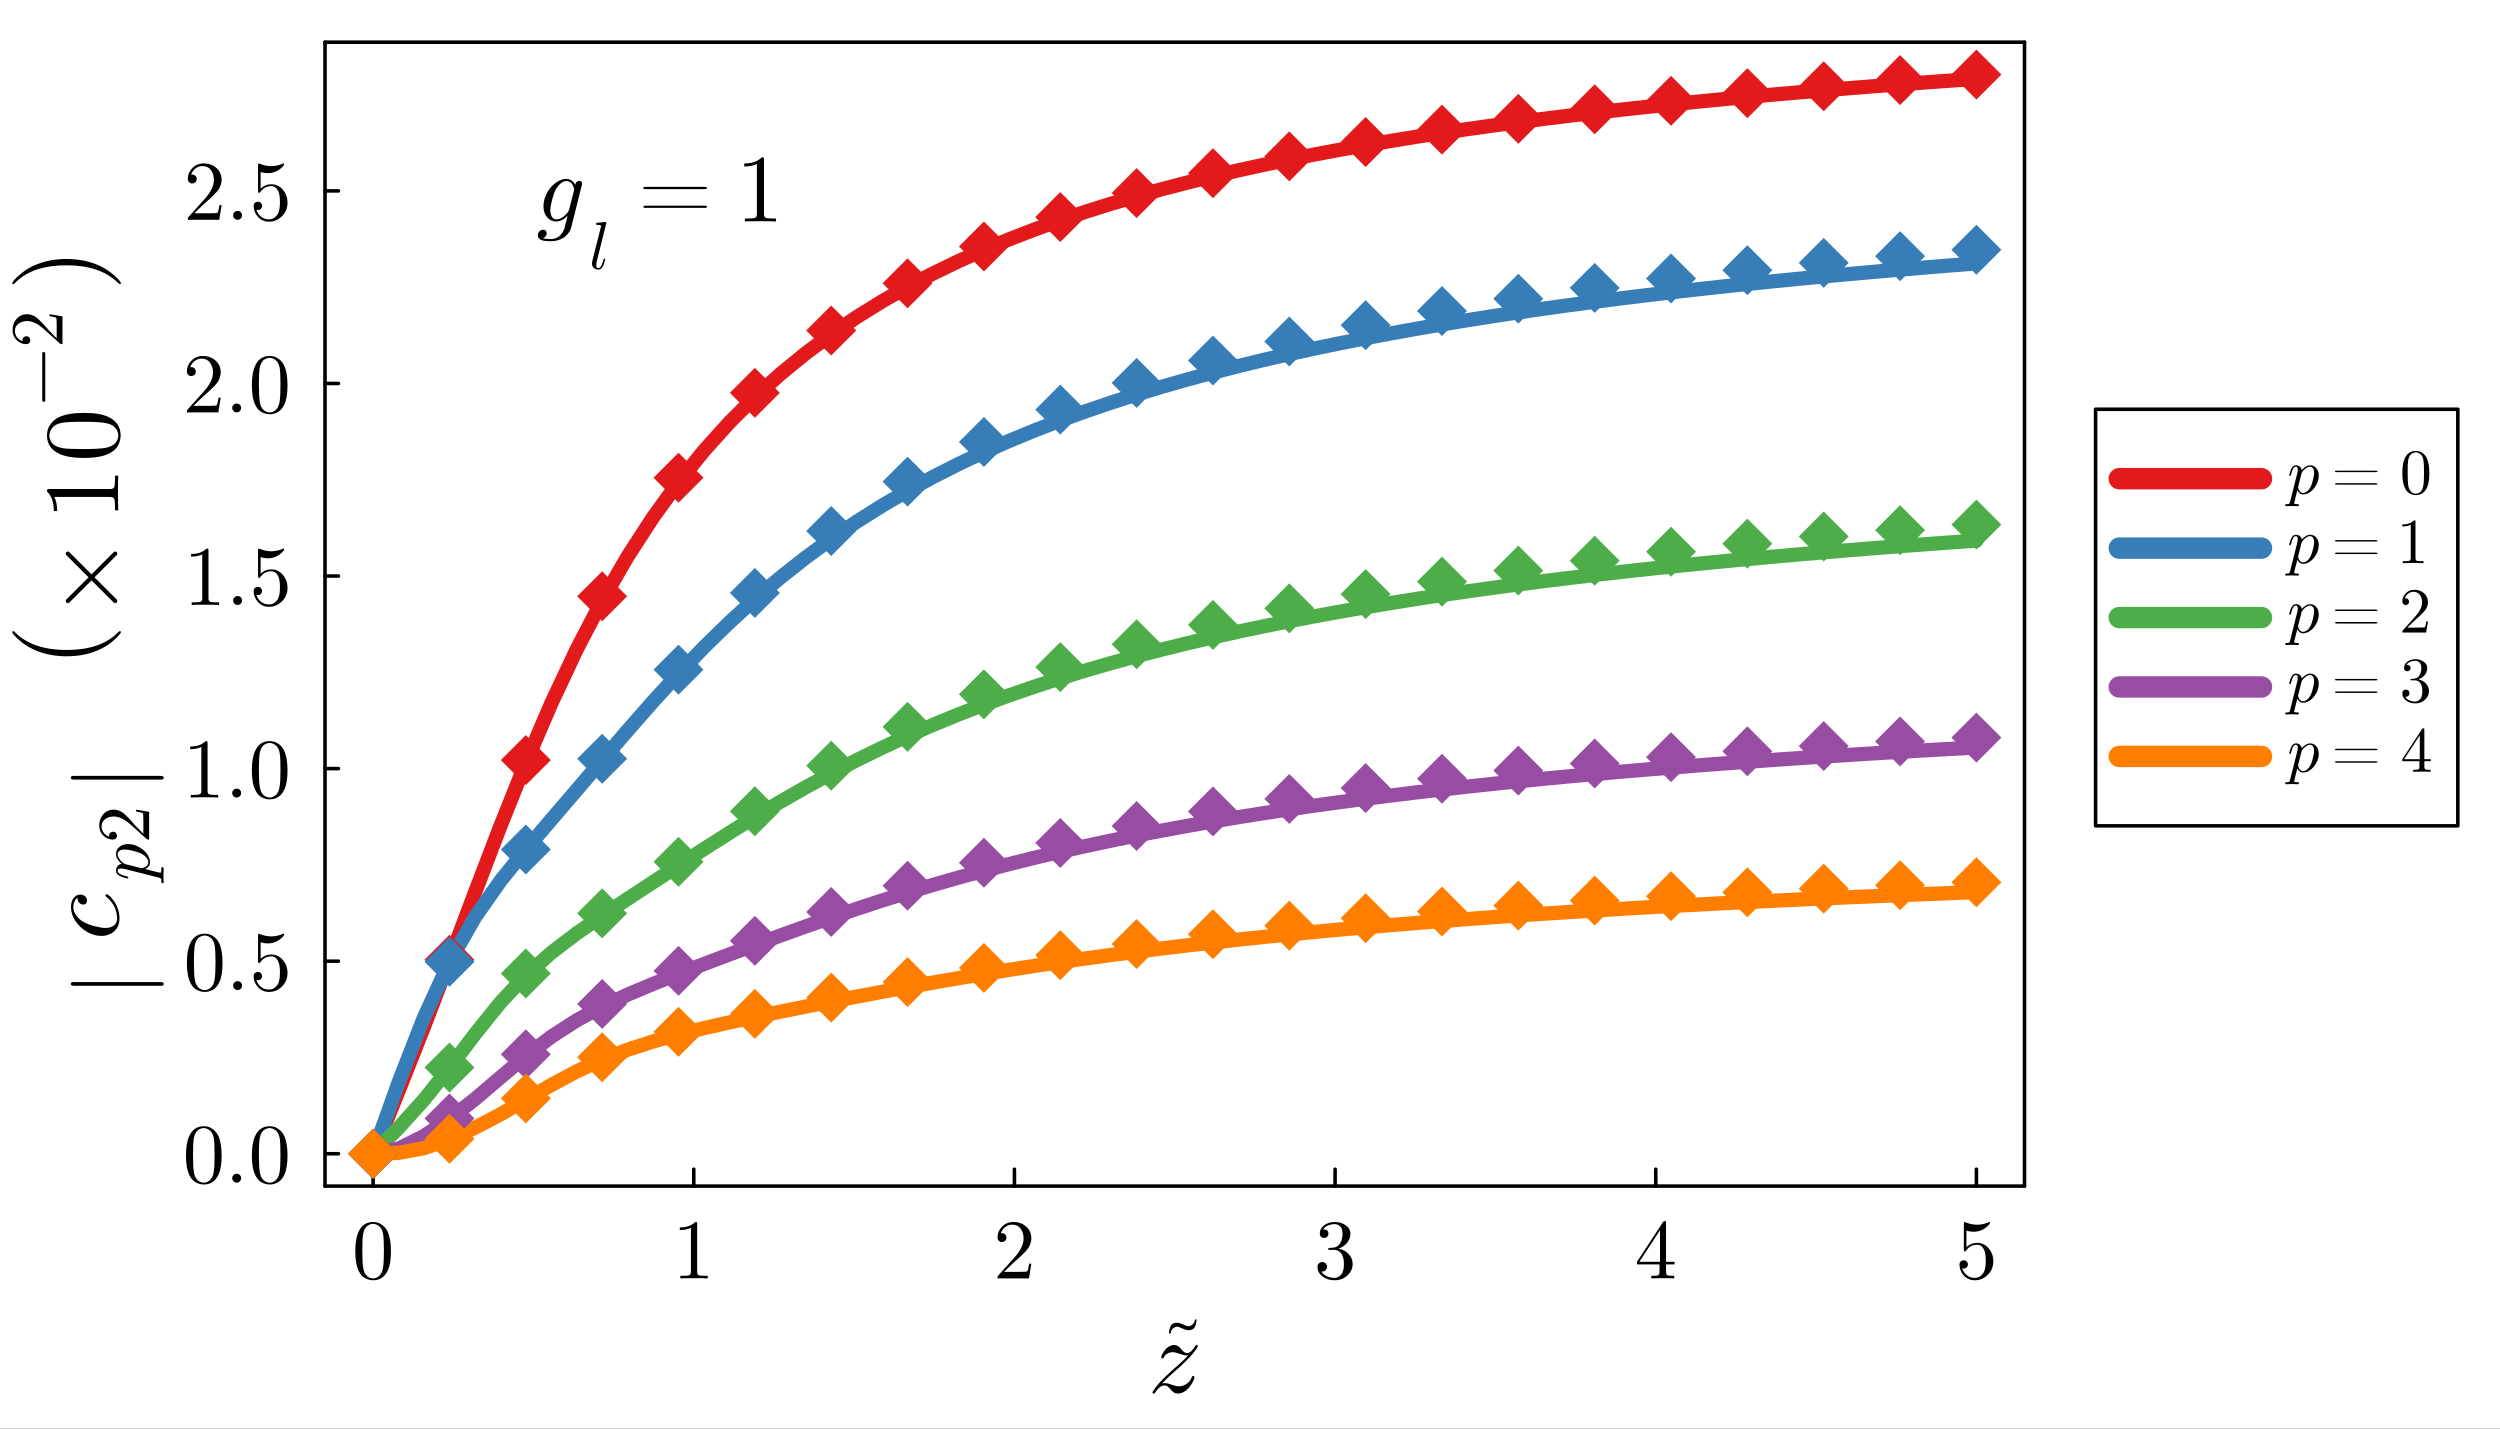 <svg xmlns="http://www.w3.org/2000/svg" xmlns:xlink="http://www.w3.org/1999/xlink" width="700" height="400" viewBox="0 0 2800 1600">
<rect x="0" y="0" width="2800" height="1600" fill="#333333" stroke="none"/>
<defs>
  <clipPath id="clip140">
    <rect x="0" y="0" width="2800" height="1600"></rect>
  </clipPath>
</defs>
<path clip-path="url(#clip140)" d="M0 1600 L2800 1600 L2800 0 L0 0  Z" fill="#ffffff" fill-rule="evenodd" fill-opacity="1"></path>
<defs>
  <clipPath id="clip141">
    <rect x="560" y="0" width="1961" height="1600"></rect>
  </clipPath>
</defs>
<defs>
  <clipPath id="clip142">
    <rect x="364" y="47" width="1904" height="1282"></rect>
  </clipPath>
</defs>
<path clip-path="url(#clip140)" d="M364.015 1328.42 L2267.45 1328.42 L2267.45 47.244 L364.015 47.244  Z" fill="#ffffff" fill-rule="evenodd" fill-opacity="1"></path>
<polyline clip-path="url(#clip140)" style="stroke:#000000; stroke-linecap:round; stroke-linejoin:round; stroke-width:4; stroke-opacity:1; fill:none" points="364.015,1328.42 2267.45,1328.42 "></polyline>
<polyline clip-path="url(#clip140)" style="stroke:#000000; stroke-linecap:round; stroke-linejoin:round; stroke-width:4; stroke-opacity:1; fill:none" points="364.015,47.244 2267.45,47.244 "></polyline>
<polyline clip-path="url(#clip140)" style="stroke:#000000; stroke-linecap:round; stroke-linejoin:round; stroke-width:4; stroke-opacity:1; fill:none" points="417.885,1328.42 417.885,1309.52 "></polyline>
<polyline clip-path="url(#clip140)" style="stroke:#000000; stroke-linecap:round; stroke-linejoin:round; stroke-width:4; stroke-opacity:1; fill:none" points="777.023,1328.42 777.023,1309.52 "></polyline>
<polyline clip-path="url(#clip140)" style="stroke:#000000; stroke-linecap:round; stroke-linejoin:round; stroke-width:4; stroke-opacity:1; fill:none" points="1136.16,1328.42 1136.16,1309.52 "></polyline>
<polyline clip-path="url(#clip140)" style="stroke:#000000; stroke-linecap:round; stroke-linejoin:round; stroke-width:4; stroke-opacity:1; fill:none" points="1495.3,1328.42 1495.3,1309.52 "></polyline>
<polyline clip-path="url(#clip140)" style="stroke:#000000; stroke-linecap:round; stroke-linejoin:round; stroke-width:4; stroke-opacity:1; fill:none" points="1854.44,1328.42 1854.44,1309.52 "></polyline>
<polyline clip-path="url(#clip140)" style="stroke:#000000; stroke-linecap:round; stroke-linejoin:round; stroke-width:4; stroke-opacity:1; fill:none" points="2213.57,1328.42 2213.57,1309.52 "></polyline>
<path clip-path="url(#clip140)" d="M397.922 1401.48 Q397.922 1387.53 401.442 1379.94 Q406.352 1368.64 417.932 1368.64 Q420.387 1368.64 422.934 1369.33 Q425.528 1369.98 428.77 1372.53 Q432.059 1375.08 434.051 1379.24 Q437.849 1387.3 437.849 1401.48 Q437.849 1415.33 434.328 1422.88 Q429.187 1433.9 417.839 1433.9 Q413.578 1433.9 409.224 1431.72 Q404.916 1429.55 402.183 1424.31 Q397.922 1416.48 397.922 1401.48 M405.796 1400.32 Q405.796 1414.63 406.815 1420.33 Q407.973 1426.49 411.123 1429.18 Q414.319 1431.82 417.839 1431.82 Q421.637 1431.82 424.787 1428.99 Q427.983 1426.12 428.955 1419.96 Q430.021 1413.89 429.974 1400.32 Q429.974 1387.12 429.048 1381.84 Q427.798 1375.68 424.463 1373.22 Q421.174 1370.72 417.839 1370.72 Q416.588 1370.72 415.245 1371.09 Q413.948 1371.46 412.049 1372.53 Q410.15 1373.59 408.668 1376.23 Q407.232 1378.87 406.537 1382.86 Q405.796 1388 405.796 1400.32 Z" fill="#000000" fill-rule="nonzero" fill-opacity="1"></path><path clip-path="url(#clip140)" d="M761.367 1377.67 L761.367 1374.7 Q772.762 1374.7 778.644 1368.64 Q780.265 1368.64 780.543 1369.01 Q780.821 1369.38 780.821 1371.09 L780.821 1424.31 Q780.821 1427.14 782.211 1428.02 Q783.6 1428.9 789.668 1428.9 L792.679 1428.9 L792.679 1431.82 Q789.344 1431.54 777.301 1431.54 Q765.258 1431.54 761.97 1431.82 L761.97 1428.9 L764.98 1428.9 Q770.955 1428.9 772.391 1428.06 Q773.827 1427.18 773.827 1424.31 L773.827 1375.17 Q768.871 1377.67 761.367 1377.67 Z" fill="#000000" fill-rule="nonzero" fill-opacity="1"></path><path clip-path="url(#clip140)" d="M1117.22 1431.82 Q1117.22 1430.1 1117.36 1429.59 Q1117.54 1429.08 1118.28 1428.3 L1136.49 1408.01 Q1146.44 1396.8 1146.44 1387.03 Q1146.44 1380.68 1143.11 1376.14 Q1139.82 1371.6 1133.75 1371.6 Q1129.58 1371.6 1126.06 1374.15 Q1122.54 1376.7 1120.92 1381.24 Q1121.2 1381.14 1122.17 1381.14 Q1124.53 1381.14 1125.83 1382.63 Q1127.18 1384.11 1127.18 1386.1 Q1127.18 1388.65 1125.51 1389.9 Q1123.89 1391.1 1122.27 1391.1 Q1121.62 1391.1 1120.74 1390.96 Q1119.9 1390.82 1118.56 1389.53 Q1117.22 1388.18 1117.22 1385.82 Q1117.22 1379.2 1122.22 1373.92 Q1127.27 1368.64 1134.96 1368.64 Q1143.66 1368.64 1149.36 1373.82 Q1155.11 1378.97 1155.11 1387.03 Q1155.11 1389.85 1154.23 1392.44 Q1153.39 1394.99 1152.23 1396.98 Q1151.12 1398.98 1148.06 1402.17 Q1145.01 1405.37 1142.55 1407.64 Q1140.1 1409.91 1134.59 1414.72 L1124.53 1424.5 L1141.63 1424.5 Q1149.96 1424.5 1150.61 1423.76 Q1151.54 1422.41 1152.7 1415.33 L1155.11 1415.33 L1152.42 1431.82 L1117.22 1431.82 Z" fill="#000000" fill-rule="nonzero" fill-opacity="1"></path><path clip-path="url(#clip140)" d="M1475.61 1419.03 Q1475.61 1416.21 1477.23 1414.86 Q1478.86 1413.52 1480.94 1413.52 Q1483.12 1413.52 1484.65 1414.96 Q1486.22 1416.35 1486.22 1418.8 Q1486.22 1421.44 1484.37 1422.92 Q1482.56 1424.4 1479.97 1424.03 Q1482.24 1427.83 1486.41 1429.55 Q1490.62 1431.26 1494.51 1431.26 Q1498.59 1431.26 1501.88 1427.74 Q1505.21 1424.22 1505.21 1415.6 Q1505.21 1408.29 1502.34 1404.07 Q1499.51 1399.86 1493.91 1399.86 L1489.74 1399.86 Q1488.3 1399.86 1487.89 1399.72 Q1487.47 1399.58 1487.47 1398.79 Q1487.47 1397.86 1488.91 1397.68 Q1490.34 1397.68 1492.61 1397.4 Q1498.12 1397.22 1501.04 1392.44 Q1503.68 1388 1503.68 1381.65 Q1503.68 1375.86 1500.9 1373.45 Q1498.17 1371 1494.6 1371 Q1491.27 1371 1487.61 1372.39 Q1483.95 1373.78 1481.96 1376.88 Q1487.84 1376.88 1487.84 1381.65 Q1487.84 1383.74 1486.5 1385.13 Q1485.2 1386.47 1483.02 1386.47 Q1480.94 1386.47 1479.55 1385.17 Q1478.16 1383.83 1478.16 1381.56 Q1478.16 1376.14 1482.98 1372.39 Q1487.84 1368.64 1494.97 1368.64 Q1502.02 1368.64 1507.2 1372.34 Q1512.44 1376.05 1512.44 1381.75 Q1512.44 1387.35 1508.73 1391.94 Q1505.03 1396.52 1499.14 1398.42 Q1506.37 1399.86 1510.68 1404.77 Q1514.98 1409.63 1514.98 1415.6 Q1514.98 1423.02 1509.15 1428.48 Q1503.31 1433.9 1494.79 1433.9 Q1486.92 1433.9 1481.26 1429.64 Q1475.61 1425.38 1475.61 1419.03 Z" fill="#000000" fill-rule="nonzero" fill-opacity="1"></path><path clip-path="url(#clip140)" d="M1833.41 1416.16 L1833.41 1413.24 L1862.54 1368.73 Q1863.28 1367.57 1864.44 1367.62 Q1865.51 1367.62 1865.74 1368.03 Q1865.97 1368.45 1865.97 1370.07 L1865.97 1413.24 L1875.47 1413.24 L1875.47 1416.16 L1865.97 1416.16 L1865.97 1424.4 Q1865.97 1427.14 1867.08 1428.02 Q1868.24 1428.9 1873.15 1428.9 L1875.14 1428.9 L1875.14 1431.82 Q1871.25 1431.54 1862.26 1431.54 Q1853.33 1431.54 1849.43 1431.82 L1849.43 1428.9 L1851.43 1428.9 Q1856.34 1428.9 1857.49 1428.06 Q1858.65 1427.18 1858.65 1424.4 L1858.65 1416.16 L1833.41 1416.16 M1836.09 1413.24 L1859.21 1413.24 L1859.21 1377.85 L1836.09 1413.24 Z" fill="#000000" fill-rule="nonzero" fill-opacity="1"></path><path clip-path="url(#clip140)" d="M2194.63 1416.53 Q2194.63 1413.71 2196.16 1412.64 Q2197.69 1411.53 2199.31 1411.53 Q2201.49 1411.53 2202.74 1412.92 Q2204.03 1414.26 2204.03 1416.16 Q2204.03 1418.06 2202.74 1419.45 Q2201.49 1420.79 2199.31 1420.79 Q2198.24 1420.79 2197.69 1420.61 Q2198.94 1424.96 2202.74 1428.11 Q2206.58 1431.26 2211.63 1431.26 Q2217.97 1431.26 2221.77 1425.1 Q2224.04 1421.12 2224.04 1412.08 Q2224.04 1404.12 2222.33 1400.13 Q2219.69 1394.07 2214.27 1394.07 Q2206.58 1394.07 2202.04 1400.69 Q2201.49 1401.52 2200.84 1401.57 Q2199.91 1401.57 2199.68 1401.06 Q2199.49 1400.5 2199.49 1399.07 L2199.49 1371 Q2199.49 1368.73 2200.42 1368.73 Q2200.79 1368.73 2201.58 1369.01 Q2207.55 1371.65 2214.18 1371.69 Q2220.99 1371.69 2227.1 1368.91 Q2227.56 1368.64 2227.84 1368.64 Q2228.77 1368.64 2228.81 1369.7 Q2228.81 1370.07 2228.03 1371.18 Q2227.28 1372.25 2225.66 1373.69 Q2224.04 1375.08 2221.96 1376.42 Q2219.87 1377.76 2216.82 1378.69 Q2213.81 1379.57 2210.47 1379.57 Q2206.49 1379.57 2202.41 1378.32 L2202.41 1396.8 Q2207.32 1391.98 2214.45 1391.98 Q2222.05 1391.98 2227.28 1398.1 Q2232.52 1404.21 2232.52 1412.73 Q2232.52 1421.67 2226.31 1427.79 Q2220.15 1433.9 2211.81 1433.9 Q2204.22 1433.9 2199.4 1428.48 Q2194.63 1423.06 2194.63 1416.53 Z" fill="#000000" fill-rule="nonzero" fill-opacity="1"></path><path clip-path="url(#clip140)" d="M1340.22 1478.6 Q1340.22 1478.68 1340.14 1478.77 Q1339.61 1483.11 1338.59 1485.53 Q1337.56 1487.91 1335.27 1489.01 Q1333.58 1489.83 1331.49 1489.83 Q1328.34 1489.83 1323.79 1487.74 Q1323.62 1487.66 1322.72 1487.25 Q1321.82 1486.84 1321.49 1486.72 Q1321.16 1486.6 1320.47 1486.35 Q1319.77 1486.06 1319.24 1485.98 Q1318.71 1485.9 1318.17 1485.9 Q1317.03 1485.9 1316.04 1486.39 Q1314.03 1487.37 1312.8 1488.85 Q1311.53 1490.28 1311.2 1492.87 Q1311.12 1493.19 1310.84 1493.44 Q1310.55 1493.69 1310.18 1493.69 Q1309.81 1493.69 1309.48 1493.4 Q1309.16 1493.11 1309.16 1492.7 Q1309.16 1492.62 1309.24 1492.54 Q1309.77 1488.19 1310.79 1485.82 Q1311.82 1483.4 1314.11 1482.29 Q1315.92 1481.43 1317.89 1481.43 Q1320.96 1481.43 1325.63 1483.56 Q1325.8 1483.64 1326.7 1484.05 Q1327.6 1484.46 1327.93 1484.59 Q1328.26 1484.71 1328.95 1485 Q1329.65 1485.24 1330.18 1485.32 Q1330.72 1485.41 1331.25 1485.41 Q1332.27 1485.41 1333.34 1484.87 Q1335.35 1483.89 1336.62 1482.46 Q1337.89 1481.02 1338.22 1478.44 Q1338.3 1478.11 1338.59 1477.86 Q1338.87 1477.58 1339.24 1477.58 Q1339.61 1477.58 1339.94 1477.91 Q1340.22 1478.19 1340.22 1478.6 Z" fill="#000000" fill-rule="nonzero" fill-opacity="1"></path><path clip-path="url(#clip140)" d="M1341.62 1507.59 Q1341.62 1508 1340.62 1509.76 Q1339.68 1511.46 1336.23 1515.73 Q1332.77 1520 1327.62 1524.98 Q1325.69 1526.91 1322.76 1529.61 Q1319.83 1532.3 1317.84 1534.06 L1315.85 1535.81 Q1308.24 1542.26 1301.56 1549.46 Q1302.03 1549.28 1302.85 1549.22 Q1303.67 1549.11 1304.26 1549.11 L1304.84 1549.11 Q1307.89 1549.11 1313.22 1551.16 Q1317.9 1552.68 1320.3 1552.68 Q1322.64 1552.68 1325.22 1551.86 Q1327.8 1551.04 1330.61 1548.64 Q1333.42 1546.24 1334.71 1542.61 Q1334.94 1542.02 1335.06 1541.85 Q1335.17 1541.61 1335.53 1541.38 Q1335.88 1541.08 1336.34 1541.08 Q1336.99 1541.08 1337.4 1541.44 Q1337.81 1541.79 1337.81 1542.26 Q1337.81 1543.31 1336.99 1545.42 Q1336.23 1547.53 1334.53 1550.16 Q1332.89 1552.8 1330.72 1555.2 Q1328.62 1557.54 1325.45 1559.18 Q1322.29 1560.76 1318.95 1560.76 Q1316.55 1560.76 1314.8 1559.59 Q1313.04 1558.48 1311.28 1556.31 Q1308.88 1553.56 1307.59 1552.68 Q1306.31 1551.74 1304.31 1551.74 Q1298.99 1551.74 1294.13 1559.18 Q1293.6 1560.23 1293.25 1560.47 Q1292.95 1560.76 1292.25 1560.76 Q1290.79 1560.7 1290.79 1559.53 Q1290.79 1559.06 1292.08 1557.01 Q1293.42 1554.9 1296.41 1551.22 Q1299.45 1547.53 1303.14 1543.84 L1313.92 1533.77 Q1325.86 1523.69 1330.61 1518.01 Q1328.62 1518.01 1327.74 1517.96 Q1326.92 1517.9 1325.28 1517.55 Q1323.64 1517.14 1321.35 1516.26 Q1316.03 1514.44 1313.8 1514.44 Q1313.22 1514.44 1312.57 1514.5 Q1311.93 1514.56 1310.46 1514.85 Q1309.06 1515.14 1307.89 1515.73 Q1306.72 1516.26 1305.49 1517.43 Q1304.26 1518.54 1303.61 1520.06 Q1303.44 1520.53 1303.32 1520.77 Q1303.2 1521 1302.85 1521.23 Q1302.56 1521.41 1302.09 1521.41 Q1301.39 1521.41 1300.98 1521 Q1300.63 1520.59 1300.63 1520.06 Q1300.63 1519.01 1301.68 1516.84 Q1302.73 1514.68 1304.49 1512.33 Q1306.25 1509.93 1309.12 1508.18 Q1311.99 1506.42 1315.15 1506.42 Q1317.02 1506.42 1318.6 1507.24 Q1320.24 1508.06 1321.06 1508.94 Q1321.94 1509.76 1323.4 1511.57 Q1324.63 1512.98 1325.22 1513.56 Q1325.8 1514.15 1326.98 1514.79 Q1328.21 1515.38 1329.55 1515.38 Q1331.78 1515.38 1333.83 1513.68 Q1335.88 1511.92 1338.51 1507.71 Q1339.21 1506.42 1340.33 1506.42 Q1341.62 1506.42 1341.62 1507.59 Z" fill="#000000" fill-rule="nonzero" fill-opacity="1"></path><polyline clip-path="url(#clip140)" style="stroke:#000000; stroke-linecap:round; stroke-linejoin:round; stroke-width:4; stroke-opacity:1; fill:none" points="364.015,1328.42 364.015,47.244 "></polyline>
<polyline clip-path="url(#clip140)" style="stroke:#000000; stroke-linecap:round; stroke-linejoin:round; stroke-width:4; stroke-opacity:1; fill:none" points="2267.45,1328.42 2267.45,47.244 "></polyline>
<polyline clip-path="url(#clip140)" style="stroke:#000000; stroke-linecap:round; stroke-linejoin:round; stroke-width:4; stroke-opacity:1; fill:none" points="364.015,1292.16 379.073,1292.16 "></polyline>
<polyline clip-path="url(#clip140)" style="stroke:#000000; stroke-linecap:round; stroke-linejoin:round; stroke-width:4; stroke-opacity:1; fill:none" points="364.015,1076.49 379.073,1076.49 "></polyline>
<polyline clip-path="url(#clip140)" style="stroke:#000000; stroke-linecap:round; stroke-linejoin:round; stroke-width:4; stroke-opacity:1; fill:none" points="364.015,860.817 379.073,860.817 "></polyline>
<polyline clip-path="url(#clip140)" style="stroke:#000000; stroke-linecap:round; stroke-linejoin:round; stroke-width:4; stroke-opacity:1; fill:none" points="364.015,645.148 379.073,645.148 "></polyline>
<polyline clip-path="url(#clip140)" style="stroke:#000000; stroke-linecap:round; stroke-linejoin:round; stroke-width:4; stroke-opacity:1; fill:none" points="364.015,429.479 379.073,429.479 "></polyline>
<polyline clip-path="url(#clip140)" style="stroke:#000000; stroke-linecap:round; stroke-linejoin:round; stroke-width:4; stroke-opacity:1; fill:none" points="364.015,213.809 379.073,213.809 "></polyline>
<path clip-path="url(#clip140)" d="M208.302 1294.22 Q208.302 1280.28 211.822 1272.68 Q216.732 1261.38 228.312 1261.38 Q230.767 1261.38 233.314 1262.07 Q235.908 1262.72 239.15 1265.27 Q242.439 1267.82 244.431 1271.98 Q248.229 1280.04 248.229 1294.22 Q248.229 1308.07 244.709 1315.62 Q239.567 1326.64 228.219 1326.64 Q223.958 1326.64 219.604 1324.46 Q215.296 1322.29 212.563 1317.05 Q208.302 1309.22 208.302 1294.22 M216.176 1293.06 Q216.176 1307.37 217.195 1313.07 Q218.353 1319.23 221.503 1321.92 Q224.699 1324.56 228.219 1324.56 Q232.017 1324.56 235.167 1321.73 Q238.363 1318.86 239.336 1312.7 Q240.401 1306.63 240.355 1293.06 Q240.355 1279.86 239.428 1274.58 Q238.178 1268.42 234.843 1265.96 Q231.554 1263.46 228.219 1263.46 Q226.968 1263.46 225.625 1263.83 Q224.328 1264.2 222.429 1265.27 Q220.53 1266.33 219.048 1268.97 Q217.612 1271.61 216.917 1275.6 Q216.176 1280.74 216.176 1293.06 Z" fill="#000000" fill-rule="nonzero" fill-opacity="1"></path><path clip-path="url(#clip140)" d="M261.522 1323.03 Q260.086 1321.5 260.086 1319.51 Q260.086 1317.52 261.522 1316.08 Q262.958 1314.6 265.135 1314.6 Q267.219 1314.6 268.609 1315.99 Q270.045 1317.33 270.045 1319.55 Q270.045 1321.73 268.516 1323.17 Q267.034 1324.56 265.135 1324.56 Q262.958 1324.56 261.522 1323.03 Z" fill="#000000" fill-rule="nonzero" fill-opacity="1"></path><path clip-path="url(#clip140)" d="M282.088 1294.22 Q282.088 1280.28 285.608 1272.68 Q290.518 1261.38 302.098 1261.38 Q304.552 1261.38 307.1 1262.07 Q309.694 1262.72 312.936 1265.27 Q316.225 1267.82 318.216 1271.98 Q322.015 1280.04 322.015 1294.22 Q322.015 1308.07 318.494 1315.62 Q313.353 1326.64 302.005 1326.64 Q297.744 1326.64 293.39 1324.46 Q289.082 1322.29 286.349 1317.05 Q282.088 1309.22 282.088 1294.22 M289.962 1293.06 Q289.962 1307.37 290.981 1313.07 Q292.139 1319.23 295.289 1321.92 Q298.485 1324.56 302.005 1324.56 Q305.803 1324.56 308.953 1321.73 Q312.149 1318.86 313.121 1312.7 Q314.187 1306.63 314.14 1293.06 Q314.14 1279.86 313.214 1274.58 Q311.963 1268.42 308.628 1265.96 Q305.34 1263.46 302.005 1263.46 Q300.754 1263.46 299.411 1263.83 Q298.114 1264.2 296.215 1265.27 Q294.316 1266.33 292.834 1268.97 Q291.398 1271.61 290.703 1275.6 Q289.962 1280.74 289.962 1293.06 Z" fill="#000000" fill-rule="nonzero" fill-opacity="1"></path><path clip-path="url(#clip140)" d="M209.321 1078.55 Q209.321 1064.61 212.841 1057.01 Q217.751 1045.71 229.331 1045.71 Q231.786 1045.71 234.333 1046.4 Q236.927 1047.05 240.169 1049.6 Q243.458 1052.15 245.45 1056.31 Q249.248 1064.37 249.248 1078.55 Q249.248 1092.4 245.728 1099.95 Q240.586 1110.97 229.238 1110.97 Q224.977 1110.97 220.623 1108.79 Q216.315 1106.62 213.582 1101.38 Q209.321 1093.56 209.321 1078.55 M217.195 1077.39 Q217.195 1091.7 218.214 1097.4 Q219.372 1103.56 222.522 1106.25 Q225.718 1108.89 229.238 1108.89 Q233.036 1108.89 236.186 1106.06 Q239.382 1103.19 240.355 1097.03 Q241.42 1090.96 241.374 1077.39 Q241.374 1064.19 240.447 1058.91 Q239.197 1052.75 235.862 1050.29 Q232.573 1047.79 229.238 1047.79 Q227.987 1047.79 226.644 1048.16 Q225.347 1048.53 223.448 1049.6 Q221.549 1050.66 220.067 1053.3 Q218.631 1055.94 217.936 1059.93 Q217.195 1065.07 217.195 1077.39 Z" fill="#000000" fill-rule="nonzero" fill-opacity="1"></path><path clip-path="url(#clip140)" d="M262.541 1107.36 Q261.105 1105.83 261.105 1103.84 Q261.105 1101.85 262.541 1100.41 Q263.977 1098.93 266.154 1098.93 Q268.238 1098.93 269.628 1100.32 Q271.064 1101.66 271.064 1103.88 Q271.064 1106.06 269.535 1107.5 Q268.053 1108.89 266.154 1108.89 Q263.977 1108.89 262.541 1107.36 Z" fill="#000000" fill-rule="nonzero" fill-opacity="1"></path><path clip-path="url(#clip140)" d="M284.126 1093.6 Q284.126 1090.78 285.654 1089.71 Q287.183 1088.6 288.804 1088.6 Q290.981 1088.6 292.232 1089.99 Q293.529 1091.33 293.529 1093.23 Q293.529 1095.13 292.232 1096.52 Q290.981 1097.86 288.804 1097.86 Q287.739 1097.86 287.183 1097.68 Q288.433 1102.03 292.232 1105.18 Q296.076 1108.33 301.125 1108.33 Q307.471 1108.33 311.269 1102.17 Q313.538 1098.19 313.538 1089.15 Q313.538 1081.19 311.824 1077.2 Q309.184 1071.14 303.765 1071.14 Q296.076 1071.14 291.537 1077.76 Q290.981 1078.59 290.333 1078.64 Q289.406 1078.64 289.175 1078.13 Q288.989 1077.58 288.989 1076.14 L288.989 1048.07 Q288.989 1045.8 289.916 1045.8 Q290.286 1045.8 291.074 1046.08 Q297.049 1048.72 303.672 1048.77 Q310.481 1048.77 316.595 1045.99 Q317.059 1045.71 317.336 1045.71 Q318.263 1045.71 318.309 1046.77 Q318.309 1047.14 317.522 1048.26 Q316.781 1049.32 315.159 1050.76 Q313.538 1052.15 311.454 1053.49 Q309.37 1054.83 306.313 1055.76 Q303.302 1056.64 299.967 1056.64 Q295.983 1056.64 291.907 1055.39 L291.907 1073.87 Q296.817 1069.05 303.95 1069.05 Q311.547 1069.05 316.781 1075.17 Q322.015 1081.28 322.015 1089.8 Q322.015 1098.74 315.808 1104.86 Q309.647 1110.97 301.31 1110.97 Q293.714 1110.97 288.897 1105.55 Q284.126 1100.13 284.126 1093.6 Z" fill="#000000" fill-rule="nonzero" fill-opacity="1"></path><path clip-path="url(#clip140)" d="M213.026 839.071 L213.026 836.106 Q224.421 836.106 230.303 830.039 Q231.925 830.039 232.202 830.409 Q232.48 830.78 232.48 832.493 L232.48 885.714 Q232.48 888.539 233.87 889.419 Q235.26 890.299 241.327 890.299 L244.338 890.299 L244.338 893.217 Q241.003 892.94 228.96 892.94 Q216.917 892.94 213.629 893.217 L213.629 890.299 L216.639 890.299 Q222.614 890.299 224.05 889.466 Q225.486 888.586 225.486 885.714 L225.486 836.57 Q220.53 839.071 213.026 839.071 Z" fill="#000000" fill-rule="nonzero" fill-opacity="1"></path><path clip-path="url(#clip140)" d="M261.522 891.689 Q260.086 890.16 260.086 888.169 Q260.086 886.177 261.522 884.741 Q262.958 883.259 265.135 883.259 Q267.219 883.259 268.609 884.648 Q270.045 885.992 270.045 888.215 Q270.045 890.392 268.516 891.828 Q267.034 893.217 265.135 893.217 Q262.958 893.217 261.522 891.689 Z" fill="#000000" fill-rule="nonzero" fill-opacity="1"></path><path clip-path="url(#clip140)" d="M282.088 862.879 Q282.088 848.937 285.608 841.34 Q290.518 830.039 302.098 830.039 Q304.552 830.039 307.1 830.733 Q309.694 831.382 312.936 833.929 Q316.225 836.477 318.216 840.646 Q322.015 848.705 322.015 862.879 Q322.015 876.728 318.494 884.278 Q313.353 895.302 302.005 895.302 Q297.744 895.302 293.39 893.125 Q289.082 890.948 286.349 885.714 Q282.088 877.886 282.088 862.879 M289.962 861.721 Q289.962 876.033 290.981 881.73 Q292.139 887.891 295.289 890.577 Q298.485 893.217 302.005 893.217 Q305.803 893.217 308.953 890.392 Q312.149 887.52 313.121 881.36 Q314.187 875.292 314.14 861.721 Q314.14 848.52 313.214 843.239 Q311.963 837.079 308.628 834.624 Q305.34 832.123 302.005 832.123 Q300.754 832.123 299.411 832.493 Q298.114 832.864 296.215 833.929 Q294.316 834.995 292.834 837.635 Q291.398 840.275 290.703 844.258 Q289.962 849.4 289.962 861.721 Z" fill="#000000" fill-rule="nonzero" fill-opacity="1"></path><path clip-path="url(#clip140)" d="M214.045 623.401 L214.045 620.437 Q225.44 620.437 231.322 614.369 Q232.944 614.369 233.221 614.74 Q233.499 615.11 233.499 616.824 L233.499 670.044 Q233.499 672.87 234.889 673.75 Q236.279 674.63 242.346 674.63 L245.357 674.63 L245.357 677.548 Q242.022 677.27 229.979 677.27 Q217.936 677.27 214.648 677.548 L214.648 674.63 L217.658 674.63 Q223.633 674.63 225.069 673.796 Q226.505 672.916 226.505 670.044 L226.505 620.9 Q221.549 623.401 214.045 623.401 Z" fill="#000000" fill-rule="nonzero" fill-opacity="1"></path><path clip-path="url(#clip140)" d="M262.541 676.02 Q261.105 674.491 261.105 672.499 Q261.105 670.508 262.541 669.072 Q263.977 667.59 266.154 667.59 Q268.238 667.59 269.628 668.979 Q271.064 670.322 271.064 672.546 Q271.064 674.723 269.535 676.159 Q268.053 677.548 266.154 677.548 Q263.977 677.548 262.541 676.02 Z" fill="#000000" fill-rule="nonzero" fill-opacity="1"></path><path clip-path="url(#clip140)" d="M284.126 662.263 Q284.126 659.437 285.654 658.372 Q287.183 657.26 288.804 657.26 Q290.981 657.26 292.232 658.65 Q293.529 659.993 293.529 661.892 Q293.529 663.791 292.232 665.181 Q290.981 666.524 288.804 666.524 Q287.739 666.524 287.183 666.339 Q288.433 670.693 292.232 673.843 Q296.076 676.992 301.125 676.992 Q307.471 676.992 311.269 670.832 Q313.538 666.848 313.538 657.816 Q313.538 649.849 311.824 645.866 Q309.184 639.798 303.765 639.798 Q296.076 639.798 291.537 646.422 Q290.981 647.256 290.333 647.302 Q289.406 647.302 289.175 646.792 Q288.989 646.237 288.989 644.801 L288.989 616.731 Q288.989 614.462 289.916 614.462 Q290.286 614.462 291.074 614.74 Q297.049 617.38 303.672 617.426 Q310.481 617.426 316.595 614.647 Q317.059 614.369 317.336 614.369 Q318.263 614.369 318.309 615.435 Q318.309 615.805 317.522 616.917 Q316.781 617.982 315.159 619.418 Q313.538 620.808 311.454 622.151 Q309.37 623.494 306.313 624.42 Q303.302 625.3 299.967 625.3 Q295.983 625.3 291.907 624.05 L291.907 642.531 Q296.817 637.714 303.95 637.714 Q311.547 637.714 316.781 643.828 Q322.015 649.942 322.015 658.465 Q322.015 667.404 315.808 673.518 Q309.647 679.632 301.31 679.632 Q293.714 679.632 288.897 674.213 Q284.126 668.794 284.126 662.263 Z" fill="#000000" fill-rule="nonzero" fill-opacity="1"></path><path clip-path="url(#clip140)" d="M209.321 461.879 Q209.321 460.165 209.46 459.655 Q209.645 459.146 210.386 458.358 L228.59 438.071 Q238.548 426.862 238.548 417.088 Q238.548 410.743 235.213 406.204 Q231.925 401.664 225.857 401.664 Q221.688 401.664 218.168 404.212 Q214.648 406.759 213.026 411.299 Q213.304 411.206 214.277 411.206 Q216.639 411.206 217.936 412.688 Q219.28 414.17 219.28 416.162 Q219.28 418.71 217.612 419.96 Q215.991 421.164 214.37 421.164 Q213.721 421.164 212.841 421.026 Q212.007 420.887 210.664 419.59 Q209.321 418.246 209.321 415.884 Q209.321 409.261 214.323 403.98 Q219.372 398.7 227.061 398.7 Q235.769 398.7 241.466 403.888 Q247.21 409.029 247.21 417.088 Q247.21 419.914 246.33 422.508 Q245.496 425.055 244.338 427.047 Q243.226 429.039 240.169 432.235 Q237.112 435.431 234.657 437.7 Q232.202 439.97 226.691 444.787 L216.639 454.56 L233.731 454.56 Q242.068 454.56 242.717 453.819 Q243.643 452.476 244.801 445.389 L247.21 445.389 L244.523 461.879 L209.321 461.879 Z" fill="#000000" fill-rule="nonzero" fill-opacity="1"></path><path clip-path="url(#clip140)" d="M261.522 460.35 Q260.086 458.822 260.086 456.83 Q260.086 454.838 261.522 453.402 Q262.958 451.92 265.135 451.92 Q267.219 451.92 268.609 453.31 Q270.045 454.653 270.045 456.876 Q270.045 459.053 268.516 460.489 Q267.034 461.879 265.135 461.879 Q262.958 461.879 261.522 460.35 Z" fill="#000000" fill-rule="nonzero" fill-opacity="1"></path><path clip-path="url(#clip140)" d="M282.088 431.54 Q282.088 417.598 285.608 410.002 Q290.518 398.7 302.098 398.7 Q304.552 398.7 307.1 399.395 Q309.694 400.043 312.936 402.591 Q316.225 405.138 318.216 409.307 Q322.015 417.366 322.015 431.54 Q322.015 445.389 318.494 452.939 Q313.353 463.963 302.005 463.963 Q297.744 463.963 293.39 461.786 Q289.082 459.609 286.349 454.375 Q282.088 446.547 282.088 431.54 M289.962 430.382 Q289.962 444.694 290.981 450.392 Q292.139 456.552 295.289 459.239 Q298.485 461.879 302.005 461.879 Q305.803 461.879 308.953 459.053 Q312.149 456.181 313.121 450.021 Q314.187 443.953 314.14 430.382 Q314.14 417.181 313.214 411.901 Q311.963 405.74 308.628 403.285 Q305.34 400.784 302.005 400.784 Q300.754 400.784 299.411 401.155 Q298.114 401.525 296.215 402.591 Q294.316 403.656 292.834 406.296 Q291.398 408.936 290.703 412.92 Q289.962 418.061 289.962 430.382 Z" fill="#000000" fill-rule="nonzero" fill-opacity="1"></path><path clip-path="url(#clip140)" d="M210.34 246.209 Q210.34 244.496 210.479 243.986 Q210.664 243.477 211.405 242.689 L229.609 222.401 Q239.567 211.192 239.567 201.419 Q239.567 195.073 236.232 190.534 Q232.944 185.995 226.876 185.995 Q222.707 185.995 219.187 188.542 Q215.667 191.09 214.045 195.629 Q214.323 195.537 215.296 195.537 Q217.658 195.537 218.955 197.019 Q220.299 198.501 220.299 200.493 Q220.299 203.04 218.631 204.291 Q217.01 205.495 215.389 205.495 Q214.74 205.495 213.86 205.356 Q213.026 205.217 211.683 203.92 Q210.34 202.577 210.34 200.215 Q210.34 193.591 215.342 188.311 Q220.391 183.03 228.08 183.03 Q236.788 183.03 242.485 188.218 Q248.229 193.36 248.229 201.419 Q248.229 204.245 247.349 206.838 Q246.515 209.386 245.357 211.378 Q244.245 213.369 241.188 216.565 Q238.131 219.761 235.676 222.031 Q233.221 224.301 227.71 229.118 L217.658 238.891 L234.75 238.891 Q243.087 238.891 243.736 238.15 Q244.662 236.807 245.82 229.72 L248.229 229.72 L245.542 246.209 L210.34 246.209 Z" fill="#000000" fill-rule="nonzero" fill-opacity="1"></path><path clip-path="url(#clip140)" d="M262.541 244.681 Q261.105 243.152 261.105 241.161 Q261.105 239.169 262.541 237.733 Q263.977 236.251 266.154 236.251 Q268.238 236.251 269.628 237.64 Q271.064 238.984 271.064 241.207 Q271.064 243.384 269.535 244.82 Q268.053 246.209 266.154 246.209 Q263.977 246.209 262.541 244.681 Z" fill="#000000" fill-rule="nonzero" fill-opacity="1"></path><path clip-path="url(#clip140)" d="M284.126 230.924 Q284.126 228.099 285.654 227.033 Q287.183 225.922 288.804 225.922 Q290.981 225.922 292.232 227.311 Q293.529 228.655 293.529 230.554 Q293.529 232.453 292.232 233.842 Q290.981 235.185 288.804 235.185 Q287.739 235.185 287.183 235 Q288.433 239.354 292.232 242.504 Q296.076 245.654 301.125 245.654 Q307.471 245.654 311.269 239.493 Q313.538 235.51 313.538 226.478 Q313.538 218.511 311.824 214.527 Q309.184 208.46 303.765 208.46 Q296.076 208.46 291.537 215.083 Q290.981 215.917 290.333 215.963 Q289.406 215.963 289.175 215.454 Q288.989 214.898 288.989 213.462 L288.989 185.393 Q288.989 183.123 289.916 183.123 Q290.286 183.123 291.074 183.401 Q297.049 186.041 303.672 186.088 Q310.481 186.088 316.595 183.308 Q317.059 183.03 317.336 183.03 Q318.263 183.03 318.309 184.096 Q318.309 184.466 317.522 185.578 Q316.781 186.643 315.159 188.079 Q313.538 189.469 311.454 190.812 Q309.37 192.155 306.313 193.082 Q303.302 193.962 299.967 193.962 Q295.983 193.962 291.907 192.711 L291.907 211.192 Q296.817 206.375 303.95 206.375 Q311.547 206.375 316.781 212.489 Q322.015 218.603 322.015 227.126 Q322.015 236.066 315.808 242.18 Q309.647 248.294 301.31 248.294 Q293.714 248.294 288.897 242.874 Q284.126 237.455 284.126 230.924 Z" fill="#000000" fill-rule="nonzero" fill-opacity="1"></path><path clip-path="url(#clip140)" d="M180.293 1104.09 L83.136 1104.09 Q79.264 1104.09 79.264 1102 Q79.264 1099.91 82.372 1099.91 L179.529 1099.91 Q183.401 1099.91 183.401 1102 Q183.401 1104.09 180.293 1104.09 Z" fill="#000000" fill-rule="nonzero" fill-opacity="1"></path><path clip-path="url(#clip140)" d="M118.605 1002.02 Q119.132 1001.56 119.659 1001.56 Q120.186 1001.56 121.708 1002.73 Q123.23 1003.84 125.28 1006.24 Q127.329 1008.64 129.262 1011.74 Q131.194 1014.85 132.482 1019.42 Q133.829 1023.98 133.829 1028.78 Q133.829 1037.74 127.915 1043.01 Q122.001 1048.23 113.51 1048.23 Q105.254 1048.23 97.349 1043.6 Q89.385 1038.97 84.466 1031.48 Q79.489 1023.98 79.489 1016.08 Q79.489 1009.81 82.417 1005.89 Q85.345 1001.97 89.795 1001.97 Q93.25 1001.97 95.358 1003.96 Q97.466 1005.95 97.466 1008.64 Q97.466 1010.52 96.412 1011.8 Q95.299 1013.09 93.25 1013.09 Q90.615 1013.09 88.565 1010.93 Q87.745 1010.11 87.394 1009.17 Q86.984 1008.17 86.984 1007.59 Q86.926 1007 86.926 1005.66 Q84.642 1006.88 83.412 1009.81 Q82.124 1012.68 82.124 1015.96 Q82.124 1020.82 85.52 1025.45 Q88.858 1030.07 94.128 1032.88 Q99.281 1035.69 106.6 1037.51 Q113.861 1039.32 118.077 1039.32 Q123.875 1039.32 127.505 1036.63 Q131.136 1033.94 131.136 1028.55 Q131.136 1027.5 131.077 1026.38 Q131.018 1025.21 130.374 1022.28 Q129.73 1019.3 128.618 1016.66 Q127.505 1014.03 125.104 1010.69 Q122.645 1007.29 119.307 1004.6 Q118.077 1003.66 118.077 1003.02 Q118.077 1002.49 118.605 1002.02 Z" fill="#000000" fill-rule="nonzero" fill-opacity="1"></path><path clip-path="url(#clip140)" d="M143.349 945.356 Q149.334 945.356 155.113 948.389 Q160.893 951.381 164.459 956.095 Q167.984 960.809 167.984 965.605 Q167.984 968.474 166.426 970.4 Q164.828 972.286 162.573 973.311 Q165.361 974.089 172.042 975.77 Q178.723 977.45 179.379 977.45 Q179.748 977.45 179.912 977.369 Q180.076 977.287 180.281 976.918 Q180.527 976.549 180.609 975.647 Q180.732 974.745 180.732 973.229 Q180.732 972.45 180.732 972.163 Q180.773 971.835 180.978 971.548 Q181.182 971.22 181.633 971.22 Q183.314 971.22 183.314 972.737 Q183.314 974.089 183.191 976.877 Q183.068 979.664 183.068 981.058 Q183.068 982.246 183.191 984.624 Q183.314 987.001 183.314 988.108 Q183.314 989.214 182.33 989.214 Q181.756 989.214 181.387 989.05 Q181.059 988.927 180.896 988.6 Q180.773 988.272 180.732 987.985 Q180.732 987.739 180.732 987.247 Q180.732 985.361 180.404 984.542 Q180.117 983.722 179.502 983.435 Q178.928 983.107 177.288 982.738 L139.906 973.311 Q137.406 972.737 135.643 972.737 Q133.43 972.737 132.61 973.434 Q131.79 974.13 131.79 975.36 Q131.79 977.491 134.332 978.885 Q136.873 980.279 141.792 981.467 Q143.144 981.836 143.431 982.082 Q143.718 982.287 143.718 982.902 Q143.677 983.927 142.857 983.927 Q142.653 983.927 141.341 983.599 Q139.988 983.271 138.021 982.656 Q136.012 982 134.742 981.303 Q133.881 980.894 133.307 980.525 Q132.733 980.156 131.831 979.418 Q130.93 978.639 130.438 977.532 Q129.946 976.426 129.946 975.073 Q129.946 972.45 131.503 970.277 Q133.061 968.105 136.217 967.531 Q133.471 965.195 131.708 962.325 Q129.946 959.456 129.946 956.546 Q129.946 951.709 133.717 948.553 Q137.447 945.356 143.349 945.356 M139.66 951.422 Q135.93 951.422 133.881 952.857 Q131.79 954.251 131.79 956.792 Q131.79 959.948 134.988 963.596 Q138.021 967.203 140.849 967.941 L157.286 972.081 L158.638 972.327 Q158.884 972.327 159.622 972.204 Q160.319 972.04 161.467 971.589 Q162.614 971.097 163.639 970.441 Q164.623 969.745 165.361 968.515 Q166.098 967.244 166.098 965.687 Q166.098 963.186 163.885 960.481 Q161.672 957.735 157.491 955.685 Q154.785 954.415 148.965 952.939 Q143.103 951.422 139.66 951.422 Z" fill="#000000" fill-rule="nonzero" fill-opacity="1"></path><path clip-path="url(#clip140)" d="M167.041 940.341 Q165.525 940.341 165.074 940.218 Q164.623 940.054 163.926 939.399 L145.973 923.29 Q136.053 914.477 127.405 914.477 Q121.789 914.477 117.772 917.428 Q113.755 920.339 113.755 925.708 Q113.755 929.397 116.01 932.512 Q118.264 935.628 122.281 937.062 Q122.199 936.816 122.199 935.956 Q122.199 933.865 123.511 932.717 Q124.822 931.529 126.585 931.529 Q128.839 931.529 129.946 933.004 Q131.012 934.439 131.012 935.874 Q131.012 936.447 130.889 937.226 Q130.766 937.964 129.618 939.153 Q128.429 940.341 126.339 940.341 Q120.477 940.341 115.805 935.915 Q111.132 931.447 111.132 924.642 Q111.132 916.937 115.723 911.895 Q120.272 906.812 127.405 906.812 Q129.905 906.812 132.2 907.591 Q134.455 908.329 136.217 909.353 Q137.98 910.337 140.808 913.043 Q143.636 915.748 145.645 917.92 Q147.653 920.093 151.916 924.97 L160.565 933.865 L160.565 918.74 Q160.565 911.362 159.909 910.788 Q158.72 909.968 152.449 908.944 L152.449 906.812 L167.041 909.19 L167.041 940.341 Z" fill="#000000" fill-rule="nonzero" fill-opacity="1"></path><path clip-path="url(#clip140)" d="M180.293 873.168 L83.136 873.168 Q79.264 873.168 79.264 871.079 Q79.264 868.99 82.372 868.99 L179.529 868.99 Q183.401 868.99 183.401 871.079 Q183.401 873.168 180.293 873.168 Z" fill="#000000" fill-rule="nonzero" fill-opacity="1"></path><path clip-path="url(#clip140)" d="M74.563 735.042 Q54.012 735.042 37.44 727.38 Q30.49 724.113 24.669 719.539 Q18.849 714.966 16.294 711.937 Q13.74 708.907 13.74 708.076 Q13.74 706.888 14.928 706.828 Q15.522 706.828 17.007 708.432 Q36.965 728.033 74.563 727.974 Q112.28 727.974 131.466 708.907 Q133.545 706.828 134.198 706.828 Q135.386 706.828 135.386 708.076 Q135.386 708.907 132.951 711.818 Q130.515 714.728 124.932 719.242 Q119.349 723.757 112.518 727.023 Q95.946 735.042 74.563 735.042 Z" fill="#000000" fill-rule="nonzero" fill-opacity="1"></path><path clip-path="url(#clip140)" d="M130.667 618.442 Q131.37 619.027 131.37 620.081 Q131.37 621.077 130.667 621.779 L105.839 646.607 L130.667 671.435 Q131.37 672.138 131.37 673.192 Q131.37 674.187 130.667 674.831 Q130.023 675.534 129.027 675.534 Q128.032 675.534 127.329 674.831 L102.502 650.003 L77.674 674.831 Q76.971 675.534 75.976 675.534 Q74.922 675.534 74.336 674.831 Q73.633 674.187 73.633 673.192 Q73.633 672.138 74.336 671.435 L99.164 646.607 L74.336 621.779 Q73.633 621.077 73.633 620.081 Q73.633 619.027 74.336 618.442 Q74.922 617.739 75.976 617.739 Q76.971 617.739 77.674 618.442 L102.502 643.269 L127.329 618.442 Q128.032 617.739 129.086 617.739 Q130.081 617.739 130.667 618.442 Z" fill="#000000" fill-rule="nonzero" fill-opacity="1"></path><path clip-path="url(#clip140)" d="M64.03 572.298 L60.283 572.298 Q60.283 557.893 52.612 550.457 Q52.612 548.407 53.08 548.056 Q53.549 547.705 55.715 547.705 L122.996 547.705 Q126.568 547.705 127.681 545.948 Q128.793 544.191 128.793 536.52 L128.793 532.714 L132.482 532.714 Q132.131 536.93 132.131 552.155 Q132.131 567.38 132.482 571.537 L128.793 571.537 L128.793 567.731 Q128.793 560.177 127.739 558.362 Q126.627 556.547 122.996 556.547 L60.868 556.547 Q64.03 562.812 64.03 572.298 Z" fill="#000000" fill-rule="nonzero" fill-opacity="1"></path><path clip-path="url(#clip140)" d="M94.128 512.908 Q76.503 512.908 66.9 508.457 Q52.612 502.25 52.612 487.611 Q52.612 484.508 53.49 481.287 Q54.31 478.008 57.531 473.909 Q60.751 469.752 66.021 467.234 Q76.21 462.432 94.128 462.432 Q111.636 462.432 121.181 466.882 Q135.117 473.382 135.117 487.728 Q135.117 493.116 132.365 498.62 Q129.613 504.066 122.996 507.52 Q113.1 512.908 94.128 512.908 M92.664 502.953 Q110.758 502.953 117.96 501.665 Q125.748 500.201 129.145 496.219 Q132.482 492.179 132.482 487.728 Q132.482 482.927 128.91 478.945 Q125.28 474.905 117.492 473.675 Q109.821 472.328 92.664 472.387 Q75.976 472.387 69.3 473.558 Q61.512 475.139 58.409 479.355 Q55.247 483.512 55.247 487.728 Q55.247 489.309 55.715 491.008 Q56.184 492.647 57.531 495.048 Q58.877 497.449 62.215 499.323 Q65.553 501.138 70.588 502.016 Q77.088 502.953 92.664 502.953 Z" fill="#000000" fill-rule="nonzero" fill-opacity="1"></path><path clip-path="url(#clip140)" d="M47.807 394.706 Q48.298 394.214 48.995 394.214 Q49.692 394.214 50.184 394.706 Q50.676 395.198 50.676 395.894 L50.676 448.443 Q50.676 449.139 50.184 449.631 Q49.692 450.123 48.995 450.123 Q48.298 450.123 47.807 449.631 Q47.315 449.139 47.315 448.443 L47.315 395.894 Q47.315 395.198 47.807 394.706 Z" fill="#000000" fill-rule="nonzero" fill-opacity="1"></path><path clip-path="url(#clip140)" d="M69.982 385.449 Q68.465 385.449 68.014 385.326 Q67.563 385.162 66.867 384.506 L48.913 368.397 Q38.994 359.585 30.345 359.585 Q24.73 359.585 20.713 362.536 Q16.696 365.446 16.696 370.816 Q16.696 374.505 18.95 377.62 Q21.204 380.735 25.221 382.17 Q25.14 381.924 25.14 381.063 Q25.14 378.973 26.451 377.825 Q27.763 376.636 29.525 376.636 Q31.78 376.636 32.886 378.112 Q33.952 379.546 33.952 380.981 Q33.952 381.555 33.829 382.334 Q33.706 383.072 32.559 384.26 Q31.37 385.449 29.279 385.449 Q23.418 385.449 18.745 381.022 Q14.072 376.554 14.072 369.75 Q14.072 362.044 18.663 357.002 Q23.213 351.92 30.345 351.92 Q32.846 351.92 35.141 352.698 Q37.395 353.436 39.158 354.461 Q40.92 355.445 43.749 358.15 Q46.577 360.855 48.585 363.028 Q50.594 365.2 54.857 370.078 L63.505 378.973 L63.505 363.848 Q63.505 356.469 62.85 355.896 Q61.661 355.076 55.39 354.051 L55.39 351.92 L69.982 354.297 L69.982 385.449 Z" fill="#000000" fill-rule="nonzero" fill-opacity="1"></path><path clip-path="url(#clip140)" d="M134.198 318.275 Q133.604 318.275 132.119 316.731 Q112.162 297.13 74.563 297.13 Q36.846 297.13 17.779 315.959 Q15.582 318.275 14.928 318.275 Q13.74 318.275 13.74 317.088 Q13.74 316.256 16.176 313.346 Q18.611 310.376 24.194 305.921 Q29.778 301.407 36.608 298.08 Q53.18 290.062 74.563 290.062 Q95.115 290.062 111.686 297.724 Q118.636 300.991 124.457 305.564 Q130.278 310.138 132.832 313.167 Q135.386 316.197 135.386 317.088 Q135.386 318.275 134.198 318.275 Z" fill="#000000" fill-rule="nonzero" fill-opacity="1"></path><polyline clip-path="url(#clip142)" style="stroke:#e31a1c; stroke-linecap:round; stroke-linejoin:round; stroke-width:16; stroke-opacity:1; fill:none" points="417.885,1292.16 446.388,1221.9 474.891,1149.83 503.394,1075.43 531.897,999.889 560.4,925.406 588.903,854.218 617.406,787.912 645.909,727.292 674.412,672.524 702.915,623.372 731.418,579.387 759.921,540.041 788.424,504.8 816.927,473.164 845.43,444.684 873.933,418.964 902.436,395.66 930.939,374.475 959.442,355.152 987.945,337.474 1016.45,321.25 1044.95,306.317 1073.45,292.535 1101.96,279.78 1130.46,267.948 1158.96,256.944 1187.47,246.688 1215.97,237.108 1244.47,228.142 1272.98,219.734 1301.48,211.835 1329.98,204.401 1358.48,197.394 1386.99,190.778 1415.49,184.522 1443.99,178.598 1472.5,172.98 1501,167.647 1529.5,162.578 1558.01,157.753 1586.51,153.155 1615.01,148.77 1643.51,144.582 1672.02,140.58 1700.52,136.751 1729.02,133.084 1757.53,129.569 1786.03,126.198 1814.53,122.961 1843.04,119.851 1871.54,116.861 1900.04,113.983 1928.54,111.212 1957.05,108.543 1985.55,105.968 2014.05,103.484 2042.56,101.087 2071.06,98.77 2099.56,96.531 2128.07,94.366 2156.57,92.271 2185.07,90.243 2213.57,88.278 "></polyline>
<polyline clip-path="url(#clip142)" style="stroke:#377db8; stroke-linecap:round; stroke-linejoin:round; stroke-width:16; stroke-opacity:1; fill:none" points="417.885,1292.16 446.388,1212.58 474.891,1139.51 503.394,1077.47 531.897,1027.42 560.4,986.761 588.903,951.423 617.406,918.012 645.909,884.774 674.412,851.353 702.915,818.129 731.418,785.675 759.921,754.488 788.424,724.899 816.927,697.084 845.43,671.096 873.933,646.911 902.436,624.452 930.939,603.616 959.442,584.289 987.945,566.352 1016.45,549.691 1044.95,534.197 1073.45,519.767 1101.96,506.31 1130.46,493.739 1158.96,481.979 1187.47,470.959 1215.97,460.617 1244.47,450.896 1272.98,441.745 1301.48,433.118 1329.98,424.973 1358.48,417.273 1386.99,409.984 1415.49,403.075 1443.99,396.518 1472.5,390.288 1501,384.361 1529.5,378.717 1558.01,373.337 1586.51,368.202 1615.01,363.297 1643.51,358.607 1672.02,354.119 1700.52,349.82 1729.02,345.698 1757.53,341.743 1786.03,337.946 1814.53,334.296 1843.04,330.787 1871.54,327.41 1900.04,324.157 1928.54,321.023 1957.05,318 1985.55,315.084 2014.05,312.268 2042.56,309.548 2071.06,306.919 2099.56,304.376 2128.07,301.916 2156.57,299.534 2185.07,297.226 2213.57,294.991 "></polyline>
<polyline clip-path="url(#clip142)" style="stroke:#4dae49; stroke-linecap:round; stroke-linejoin:round; stroke-width:16; stroke-opacity:1; fill:none" points="417.885,1292.16 446.388,1263.21 474.891,1231.66 503.394,1195.96 531.897,1158.29 560.4,1122.89 588.903,1092.45 617.406,1067.07 645.909,1045.34 674.412,1025.62 702.915,1006.71 731.418,988.028 759.921,969.402 788.424,950.918 816.927,932.75 845.43,915.071 873.933,898.022 902.436,881.697 930.939,866.151 959.442,851.406 987.945,837.459 1016.45,824.291 1044.95,811.872 1073.45,800.165 1101.96,789.131 1130.46,778.728 1158.96,768.917 1187.47,759.658 1215.97,750.913 1244.47,742.646 1272.98,734.825 1301.48,727.419 1329.98,720.398 1358.48,713.736 1386.99,707.409 1415.49,701.393 1443.99,695.668 1472.5,690.215 1501,685.016 1529.5,680.054 1558.01,675.315 1586.51,670.784 1615.01,666.448 1643.51,662.297 1672.02,658.318 1700.52,654.502 1729.02,650.839 1757.53,647.32 1786.03,643.938 1814.53,640.684 1843.04,637.552 1871.54,634.536 1900.04,631.628 1928.54,628.824 1957.05,626.118 1985.55,623.506 2014.05,620.982 2042.56,618.542 2071.06,616.182 2099.56,613.899 2128.07,611.689 2156.57,609.547 2185.07,607.473 2213.57,605.461 "></polyline>
<polyline clip-path="url(#clip142)" style="stroke:#974ea2; stroke-linecap:round; stroke-linejoin:round; stroke-width:16; stroke-opacity:1; fill:none" points="417.885,1292.16 446.388,1286.57 474.891,1272.3 503.394,1253.24 531.897,1231.01 560.4,1206.76 588.903,1182.76 617.406,1161.14 645.909,1142.75 674.412,1127.29 702.915,1113.96 731.418,1101.96 759.921,1090.67 788.424,1079.72 816.927,1068.94 845.43,1058.31 873.933,1047.83 902.436,1037.57 930.939,1027.58 959.442,1017.91 987.945,1008.59 1016.45,999.643 1044.95,991.081 1073.45,982.905 1101.96,975.111 1130.46,967.691 1158.96,960.631 1187.47,953.916 1215.97,947.531 1244.47,941.459 1272.98,935.684 1301.48,930.188 1329.98,924.957 1358.48,919.974 1386.99,915.225 1415.49,910.696 1443.99,906.374 1472.5,902.247 1501,898.303 1529.5,894.531 1558.01,890.922 1586.51,887.466 1615.01,884.154 1643.51,880.978 1672.02,877.93 1700.52,875.003 1729.02,872.191 1757.53,869.487 1786.03,866.885 1814.53,864.381 1843.04,861.968 1871.54,859.642 1900.04,857.399 1928.54,855.235 1957.05,853.145 1985.55,851.126 2014.05,849.175 2042.56,847.288 2071.06,845.462 2099.56,843.695 2128.07,841.984 2156.57,840.325 2185.07,838.718 2213.57,837.159 "></polyline>
<polyline clip-path="url(#clip142)" style="stroke:#ff7e00; stroke-linecap:round; stroke-linejoin:round; stroke-width:16; stroke-opacity:1; fill:none" points="417.885,1292.16 446.388,1291.21 474.891,1285.9 503.394,1275.94 531.897,1263.07 560.4,1248.13 588.903,1231.73 617.406,1215.19 645.909,1199.95 674.412,1186.76 702.915,1175.71 731.418,1166.46 759.921,1158.54 788.424,1151.53 816.927,1145.08 845.43,1138.98 873.933,1133.09 902.436,1127.34 930.939,1121.72 959.442,1116.21 987.945,1110.83 1016.45,1105.58 1044.95,1100.48 1073.45,1095.55 1101.96,1090.78 1130.46,1086.19 1158.96,1081.77 1187.47,1077.52 1215.97,1073.45 1244.47,1069.55 1272.98,1065.81 1301.48,1062.23 1329.98,1058.8 1358.48,1055.51 1386.99,1052.37 1415.49,1049.36 1443.99,1046.47 1472.5,1043.7 1501,1041.05 1529.5,1038.51 1558.01,1036.07 1586.51,1033.73 1615.01,1031.48 1643.51,1029.32 1672.02,1027.25 1700.52,1025.25 1729.02,1023.33 1757.53,1021.47 1786.03,1019.69 1814.53,1017.97 1843.04,1016.31 1871.54,1014.71 1900.04,1013.17 1928.54,1011.68 1957.05,1010.24 1985.55,1008.85 2014.05,1007.5 2042.56,1006.2 2071.06,1004.93 2099.56,1003.71 2128.07,1002.53 2156.57,1001.38 2185.07,1000.27 2213.57,999.186 "></polyline>
<path clip-path="url(#clip142)" d="M417.885 1264.16 L389.885 1292.16 L417.885 1320.16 L445.885 1292.16 L417.885 1264.16 Z" fill="#e31a1c" fill-rule="evenodd" fill-opacity="1" stroke="#000000" stroke-opacity="1" stroke-width="0"></path>
<path clip-path="url(#clip142)" d="M503.394 1046.91 L475.394 1074.91 L503.394 1102.91 L531.394 1074.91 L503.394 1046.91 Z" fill="#e31a1c" fill-rule="evenodd" fill-opacity="1" stroke="#000000" stroke-opacity="1" stroke-width="0"></path>
<path clip-path="url(#clip142)" d="M588.903 823.309 L560.903 851.309 L588.903 879.309 L616.903 851.309 L588.903 823.309 Z" fill="#e31a1c" fill-rule="evenodd" fill-opacity="1" stroke="#000000" stroke-opacity="1" stroke-width="0"></path>
<path clip-path="url(#clip142)" d="M674.412 639.845 L646.412 667.845 L674.412 695.845 L702.412 667.845 L674.412 639.845 Z" fill="#e31a1c" fill-rule="evenodd" fill-opacity="1" stroke="#000000" stroke-opacity="1" stroke-width="0"></path>
<path clip-path="url(#clip142)" d="M759.921 507.039 L731.921 535.039 L759.921 563.039 L787.921 535.039 L759.921 507.039 Z" fill="#e31a1c" fill-rule="evenodd" fill-opacity="1" stroke="#000000" stroke-opacity="1" stroke-width="0"></path>
<path clip-path="url(#clip142)" d="M845.43 411.988 L817.43 439.988 L845.43 467.988 L873.43 439.988 L845.43 411.988 Z" fill="#e31a1c" fill-rule="evenodd" fill-opacity="1" stroke="#000000" stroke-opacity="1" stroke-width="0"></path>
<path clip-path="url(#clip142)" d="M930.939 342.186 L902.939 370.186 L930.939 398.186 L958.939 370.186 L930.939 342.186 Z" fill="#e31a1c" fill-rule="evenodd" fill-opacity="1" stroke="#000000" stroke-opacity="1" stroke-width="0"></path>
<path clip-path="url(#clip142)" d="M1016.45 289.301 L988.448 317.301 L1016.45 345.301 L1044.45 317.301 L1016.45 289.301 Z" fill="#e31a1c" fill-rule="evenodd" fill-opacity="1" stroke="#000000" stroke-opacity="1" stroke-width="0"></path>
<path clip-path="url(#clip142)" d="M1101.96 248.071 L1073.96 276.071 L1101.96 304.071 L1129.96 276.071 L1101.96 248.071 Z" fill="#e31a1c" fill-rule="evenodd" fill-opacity="1" stroke="#000000" stroke-opacity="1" stroke-width="0"></path>
<path clip-path="url(#clip142)" d="M1187.47 215.128 L1159.47 243.128 L1187.47 271.128 L1215.47 243.128 L1187.47 215.128 Z" fill="#e31a1c" fill-rule="evenodd" fill-opacity="1" stroke="#000000" stroke-opacity="1" stroke-width="0"></path>
<path clip-path="url(#clip142)" d="M1272.98 188.254 L1244.98 216.254 L1272.98 244.254 L1300.98 216.254 L1272.98 188.254 Z" fill="#e31a1c" fill-rule="evenodd" fill-opacity="1" stroke="#000000" stroke-opacity="1" stroke-width="0"></path>
<path clip-path="url(#clip142)" d="M1358.48 165.941 L1330.48 193.941 L1358.48 221.941 L1386.48 193.941 L1358.48 165.941 Z" fill="#e31a1c" fill-rule="evenodd" fill-opacity="1" stroke="#000000" stroke-opacity="1" stroke-width="0"></path>
<path clip-path="url(#clip142)" d="M1443.99 147.132 L1415.99 175.132 L1443.99 203.132 L1471.99 175.132 L1443.99 147.132 Z" fill="#e31a1c" fill-rule="evenodd" fill-opacity="1" stroke="#000000" stroke-opacity="1" stroke-width="0"></path>
<path clip-path="url(#clip142)" d="M1529.5 131.07 L1501.5 159.07 L1529.5 187.07 L1557.5 159.07 L1529.5 131.07 Z" fill="#e31a1c" fill-rule="evenodd" fill-opacity="1" stroke="#000000" stroke-opacity="1" stroke-width="0"></path>
<path clip-path="url(#clip142)" d="M1615.01 117.195 L1587.01 145.195 L1615.01 173.195 L1643.01 145.195 L1615.01 117.195 Z" fill="#e31a1c" fill-rule="evenodd" fill-opacity="1" stroke="#000000" stroke-opacity="1" stroke-width="0"></path>
<path clip-path="url(#clip142)" d="M1700.52 105.085 L1672.52 133.085 L1700.52 161.085 L1728.52 133.085 L1700.52 105.085 Z" fill="#e31a1c" fill-rule="evenodd" fill-opacity="1" stroke="#000000" stroke-opacity="1" stroke-width="0"></path>
<path clip-path="url(#clip142)" d="M1786.03 94.408 L1758.03 122.408 L1786.03 150.408 L1814.03 122.408 L1786.03 94.408 Z" fill="#e31a1c" fill-rule="evenodd" fill-opacity="1" stroke="#000000" stroke-opacity="1" stroke-width="0"></path>
<path clip-path="url(#clip142)" d="M1871.54 84.898 L1843.54 112.898 L1871.54 140.898 L1899.54 112.898 L1871.54 84.898 Z" fill="#e31a1c" fill-rule="evenodd" fill-opacity="1" stroke="#000000" stroke-opacity="1" stroke-width="0"></path>
<path clip-path="url(#clip142)" d="M1957.05 76.353 L1929.05 104.353 L1957.05 132.353 L1985.05 104.353 L1957.05 76.353 Z" fill="#e31a1c" fill-rule="evenodd" fill-opacity="1" stroke="#000000" stroke-opacity="1" stroke-width="0"></path>
<path clip-path="url(#clip142)" d="M2042.56 68.633 L2014.56 96.633 L2042.56 124.633 L2070.56 96.633 L2042.56 68.633 Z" fill="#e31a1c" fill-rule="evenodd" fill-opacity="1" stroke="#000000" stroke-opacity="1" stroke-width="0"></path>
<path clip-path="url(#clip142)" d="M2128.07 61.677 L2100.07 89.677 L2128.07 117.677 L2156.07 89.677 L2128.07 61.677 Z" fill="#e31a1c" fill-rule="evenodd" fill-opacity="1" stroke="#000000" stroke-opacity="1" stroke-width="0"></path>
<path clip-path="url(#clip142)" d="M2213.57 55.504 L2185.57 83.504 L2213.57 111.504 L2241.57 83.504 L2213.57 55.504 Z" fill="#e31a1c" fill-rule="evenodd" fill-opacity="1" stroke="#000000" stroke-opacity="1" stroke-width="0"></path>
<path clip-path="url(#clip142)" d="M417.885 1264.16 L389.885 1292.16 L417.885 1320.16 L445.885 1292.16 L417.885 1264.16 Z" fill="#377db8" fill-rule="evenodd" fill-opacity="1" stroke="#000000" stroke-opacity="1" stroke-width="0"></path>
<path clip-path="url(#clip142)" d="M503.394 1049.18 L475.394 1077.18 L503.394 1105.18 L531.394 1077.18 L503.394 1049.18 Z" fill="#377db8" fill-rule="evenodd" fill-opacity="1" stroke="#000000" stroke-opacity="1" stroke-width="0"></path>
<path clip-path="url(#clip142)" d="M588.903 923.46 L560.903 951.46 L588.903 979.46 L616.903 951.46 L588.903 923.46 Z" fill="#377db8" fill-rule="evenodd" fill-opacity="1" stroke="#000000" stroke-opacity="1" stroke-width="0"></path>
<path clip-path="url(#clip142)" d="M674.412 821.826 L646.412 849.826 L674.412 877.826 L702.412 849.826 L674.412 821.826 Z" fill="#377db8" fill-rule="evenodd" fill-opacity="1" stroke="#000000" stroke-opacity="1" stroke-width="0"></path>
<path clip-path="url(#clip142)" d="M759.921 721.994 L731.921 749.994 L759.921 777.994 L787.921 749.994 L759.921 721.994 Z" fill="#377db8" fill-rule="evenodd" fill-opacity="1" stroke="#000000" stroke-opacity="1" stroke-width="0"></path>
<path clip-path="url(#clip142)" d="M845.43 636.068 L817.43 664.068 L845.43 692.068 L873.43 664.068 L845.43 636.068 Z" fill="#377db8" fill-rule="evenodd" fill-opacity="1" stroke="#000000" stroke-opacity="1" stroke-width="0"></path>
<path clip-path="url(#clip142)" d="M930.939 566.722 L902.939 594.722 L930.939 622.722 L958.939 594.722 L930.939 566.722 Z" fill="#377db8" fill-rule="evenodd" fill-opacity="1" stroke="#000000" stroke-opacity="1" stroke-width="0"></path>
<path clip-path="url(#clip142)" d="M1016.45 511.414 L988.448 539.414 L1016.45 567.414 L1044.45 539.414 L1016.45 511.414 Z" fill="#377db8" fill-rule="evenodd" fill-opacity="1" stroke="#000000" stroke-opacity="1" stroke-width="0"></path>
<path clip-path="url(#clip142)" d="M1101.96 466.967 L1073.96 494.967 L1101.96 522.967 L1129.96 494.967 L1101.96 466.967 Z" fill="#377db8" fill-rule="evenodd" fill-opacity="1" stroke="#000000" stroke-opacity="1" stroke-width="0"></path>
<path clip-path="url(#clip142)" d="M1187.47 430.761 L1159.47 458.761 L1187.47 486.761 L1215.47 458.761 L1187.47 430.761 Z" fill="#377db8" fill-rule="evenodd" fill-opacity="1" stroke="#000000" stroke-opacity="1" stroke-width="0"></path>
<path clip-path="url(#clip142)" d="M1272.98 400.834 L1244.98 428.834 L1272.98 456.834 L1300.98 428.834 L1272.98 400.834 Z" fill="#377db8" fill-rule="evenodd" fill-opacity="1" stroke="#000000" stroke-opacity="1" stroke-width="0"></path>
<path clip-path="url(#clip142)" d="M1358.48 375.752 L1330.48 403.752 L1358.48 431.752 L1386.48 403.752 L1358.48 375.752 Z" fill="#377db8" fill-rule="evenodd" fill-opacity="1" stroke="#000000" stroke-opacity="1" stroke-width="0"></path>
<path clip-path="url(#clip142)" d="M1443.99 354.462 L1415.99 382.462 L1443.99 410.462 L1471.99 382.462 L1443.99 354.462 Z" fill="#377db8" fill-rule="evenodd" fill-opacity="1" stroke="#000000" stroke-opacity="1" stroke-width="0"></path>
<path clip-path="url(#clip142)" d="M1529.5 336.185 L1501.5 364.185 L1529.5 392.185 L1557.5 364.185 L1529.5 336.185 Z" fill="#377db8" fill-rule="evenodd" fill-opacity="1" stroke="#000000" stroke-opacity="1" stroke-width="0"></path>
<path clip-path="url(#clip142)" d="M1615.01 320.347 L1587.01 348.347 L1615.01 376.347 L1643.01 348.347 L1615.01 320.347 Z" fill="#377db8" fill-rule="evenodd" fill-opacity="1" stroke="#000000" stroke-opacity="1" stroke-width="0"></path>
<path clip-path="url(#clip142)" d="M1700.52 306.534 L1672.52 334.534 L1700.52 362.534 L1728.52 334.534 L1700.52 306.534 Z" fill="#377db8" fill-rule="evenodd" fill-opacity="1" stroke="#000000" stroke-opacity="1" stroke-width="0"></path>
<path clip-path="url(#clip142)" d="M1786.03 294.456 L1758.03 322.456 L1786.03 350.456 L1814.03 322.456 L1786.03 294.456 Z" fill="#377db8" fill-rule="evenodd" fill-opacity="1" stroke="#000000" stroke-opacity="1" stroke-width="0"></path>
<path clip-path="url(#clip142)" d="M1871.54 283.895 L1843.54 311.895 L1871.54 339.895 L1899.54 311.895 L1871.54 283.895 Z" fill="#377db8" fill-rule="evenodd" fill-opacity="1" stroke="#000000" stroke-opacity="1" stroke-width="0"></path>
<path clip-path="url(#clip142)" d="M1957.05 274.634 L1929.05 302.634 L1957.05 330.634 L1985.05 302.634 L1957.05 274.634 Z" fill="#377db8" fill-rule="evenodd" fill-opacity="1" stroke="#000000" stroke-opacity="1" stroke-width="0"></path>
<path clip-path="url(#clip142)" d="M2042.56 266.409 L2014.56 294.409 L2042.56 322.409 L2070.56 294.409 L2042.56 266.409 Z" fill="#377db8" fill-rule="evenodd" fill-opacity="1" stroke="#000000" stroke-opacity="1" stroke-width="0"></path>
<path clip-path="url(#clip142)" d="M2128.07 258.893 L2100.07 286.893 L2128.07 314.893 L2156.07 286.893 L2128.07 258.893 Z" fill="#377db8" fill-rule="evenodd" fill-opacity="1" stroke="#000000" stroke-opacity="1" stroke-width="0"></path>
<path clip-path="url(#clip142)" d="M2213.57 251.728 L2185.57 279.728 L2213.57 307.728 L2241.57 279.728 L2213.57 251.728 Z" fill="#377db8" fill-rule="evenodd" fill-opacity="1" stroke="#000000" stroke-opacity="1" stroke-width="0"></path>
<path clip-path="url(#clip142)" d="M417.885 1264.16 L389.885 1292.16 L417.885 1320.16 L445.885 1292.16 L417.885 1264.16 Z" fill="#4dae49" fill-rule="evenodd" fill-opacity="1" stroke="#000000" stroke-opacity="1" stroke-width="0"></path>
<path clip-path="url(#clip142)" d="M503.394 1167.6 L475.394 1195.6 L503.394 1223.6 L531.394 1195.6 L503.394 1167.6 Z" fill="#4dae49" fill-rule="evenodd" fill-opacity="1" stroke="#000000" stroke-opacity="1" stroke-width="0"></path>
<path clip-path="url(#clip142)" d="M588.903 1062.31 L560.903 1090.31 L588.903 1118.31 L616.903 1090.31 L588.903 1062.31 Z" fill="#4dae49" fill-rule="evenodd" fill-opacity="1" stroke="#000000" stroke-opacity="1" stroke-width="0"></path>
<path clip-path="url(#clip142)" d="M674.412 994.964 L646.412 1022.96 L674.412 1050.96 L702.412 1022.96 L674.412 994.964 Z" fill="#4dae49" fill-rule="evenodd" fill-opacity="1" stroke="#000000" stroke-opacity="1" stroke-width="0"></path>
<path clip-path="url(#clip142)" d="M759.921 937.193 L731.921 965.193 L759.921 993.193 L787.921 965.193 L759.921 937.193 Z" fill="#4dae49" fill-rule="evenodd" fill-opacity="1" stroke="#000000" stroke-opacity="1" stroke-width="0"></path>
<path clip-path="url(#clip142)" d="M845.43 880.582 L817.43 908.582 L845.43 936.582 L873.43 908.582 L845.43 880.582 Z" fill="#4dae49" fill-rule="evenodd" fill-opacity="1" stroke="#000000" stroke-opacity="1" stroke-width="0"></path>
<path clip-path="url(#clip142)" d="M930.939 829.573 L902.939 857.573 L930.939 885.573 L958.939 857.573 L930.939 829.573 Z" fill="#4dae49" fill-rule="evenodd" fill-opacity="1" stroke="#000000" stroke-opacity="1" stroke-width="0"></path>
<path clip-path="url(#clip142)" d="M1016.45 786.049 L988.448 814.049 L1016.45 842.049 L1044.45 814.049 L1016.45 786.049 Z" fill="#4dae49" fill-rule="evenodd" fill-opacity="1" stroke="#000000" stroke-opacity="1" stroke-width="0"></path>
<path clip-path="url(#clip142)" d="M1101.96 749.611 L1073.96 777.611 L1101.96 805.611 L1129.96 777.611 L1101.96 749.611 Z" fill="#4dae49" fill-rule="evenodd" fill-opacity="1" stroke="#000000" stroke-opacity="1" stroke-width="0"></path>
<path clip-path="url(#clip142)" d="M1187.47 719.16 L1159.47 747.16 L1187.47 775.16 L1215.47 747.16 L1187.47 719.16 Z" fill="#4dae49" fill-rule="evenodd" fill-opacity="1" stroke="#000000" stroke-opacity="1" stroke-width="0"></path>
<path clip-path="url(#clip142)" d="M1272.98 693.573 L1244.98 721.573 L1272.98 749.573 L1300.98 721.573 L1272.98 693.573 Z" fill="#4dae49" fill-rule="evenodd" fill-opacity="1" stroke="#000000" stroke-opacity="1" stroke-width="0"></path>
<path clip-path="url(#clip142)" d="M1358.48 671.896 L1330.48 699.896 L1358.48 727.896 L1386.48 699.896 L1358.48 671.896 Z" fill="#4dae49" fill-rule="evenodd" fill-opacity="1" stroke="#000000" stroke-opacity="1" stroke-width="0"></path>
<path clip-path="url(#clip142)" d="M1443.99 653.366 L1415.99 681.366 L1443.99 709.366 L1471.99 681.366 L1443.99 653.366 Z" fill="#4dae49" fill-rule="evenodd" fill-opacity="1" stroke="#000000" stroke-opacity="1" stroke-width="0"></path>
<path clip-path="url(#clip142)" d="M1529.5 637.377 L1501.5 665.377 L1529.5 693.377 L1557.5 665.377 L1529.5 637.377 Z" fill="#4dae49" fill-rule="evenodd" fill-opacity="1" stroke="#000000" stroke-opacity="1" stroke-width="0"></path>
<path clip-path="url(#clip142)" d="M1615.01 623.427 L1587.01 651.427 L1615.01 679.427 L1643.01 651.427 L1615.01 623.427 Z" fill="#4dae49" fill-rule="evenodd" fill-opacity="1" stroke="#000000" stroke-opacity="1" stroke-width="0"></path>
<path clip-path="url(#clip142)" d="M1700.52 611.079 L1672.52 639.079 L1700.52 667.079 L1728.52 639.079 L1700.52 611.079 Z" fill="#4dae49" fill-rule="evenodd" fill-opacity="1" stroke="#000000" stroke-opacity="1" stroke-width="0"></path>
<path clip-path="url(#clip142)" d="M1786.03 599.988 L1758.03 627.988 L1786.03 655.988 L1814.03 627.988 L1786.03 599.988 Z" fill="#4dae49" fill-rule="evenodd" fill-opacity="1" stroke="#000000" stroke-opacity="1" stroke-width="0"></path>
<path clip-path="url(#clip142)" d="M1871.54 589.95 L1843.54 617.95 L1871.54 645.95 L1899.54 617.95 L1871.54 589.95 Z" fill="#4dae49" fill-rule="evenodd" fill-opacity="1" stroke="#000000" stroke-opacity="1" stroke-width="0"></path>
<path clip-path="url(#clip142)" d="M1957.05 580.905 L1929.05 608.905 L1957.05 636.905 L1985.05 608.905 L1957.05 580.905 Z" fill="#4dae49" fill-rule="evenodd" fill-opacity="1" stroke="#000000" stroke-opacity="1" stroke-width="0"></path>
<path clip-path="url(#clip142)" d="M2042.56 572.865 L2014.56 600.865 L2042.56 628.865 L2070.56 600.865 L2042.56 572.865 Z" fill="#4dae49" fill-rule="evenodd" fill-opacity="1" stroke="#000000" stroke-opacity="1" stroke-width="0"></path>
<path clip-path="url(#clip142)" d="M2128.07 565.795 L2100.07 593.795 L2128.07 621.795 L2156.07 593.795 L2128.07 565.795 Z" fill="#4dae49" fill-rule="evenodd" fill-opacity="1" stroke="#000000" stroke-opacity="1" stroke-width="0"></path>
<path clip-path="url(#clip142)" d="M2213.57 559.543 L2185.57 587.543 L2213.57 615.543 L2241.57 587.543 L2213.57 559.543 Z" fill="#4dae49" fill-rule="evenodd" fill-opacity="1" stroke="#000000" stroke-opacity="1" stroke-width="0"></path>
<path clip-path="url(#clip142)" d="M417.885 1264.16 L389.885 1292.16 L417.885 1320.16 L445.885 1292.16 L417.885 1264.16 Z" fill="#974ea2" fill-rule="evenodd" fill-opacity="1" stroke="#000000" stroke-opacity="1" stroke-width="0"></path>
<path clip-path="url(#clip142)" d="M503.394 1224.65 L475.394 1252.65 L503.394 1280.65 L531.394 1252.65 L503.394 1224.65 Z" fill="#974ea2" fill-rule="evenodd" fill-opacity="1" stroke="#000000" stroke-opacity="1" stroke-width="0"></path>
<path clip-path="url(#clip142)" d="M588.903 1152.83 L560.903 1180.83 L588.903 1208.83 L616.903 1180.83 L588.903 1152.83 Z" fill="#974ea2" fill-rule="evenodd" fill-opacity="1" stroke="#000000" stroke-opacity="1" stroke-width="0"></path>
<path clip-path="url(#clip142)" d="M674.412 1096.42 L646.412 1124.42 L674.412 1152.42 L702.412 1124.42 L674.412 1096.42 Z" fill="#974ea2" fill-rule="evenodd" fill-opacity="1" stroke="#000000" stroke-opacity="1" stroke-width="0"></path>
<path clip-path="url(#clip142)" d="M759.921 1059.33 L731.921 1087.33 L759.921 1115.33 L787.921 1087.33 L759.921 1059.33 Z" fill="#974ea2" fill-rule="evenodd" fill-opacity="1" stroke="#000000" stroke-opacity="1" stroke-width="0"></path>
<path clip-path="url(#clip142)" d="M845.43 1025.72 L817.43 1053.72 L845.43 1081.72 L873.43 1053.72 L845.43 1025.72 Z" fill="#974ea2" fill-rule="evenodd" fill-opacity="1" stroke="#000000" stroke-opacity="1" stroke-width="0"></path>
<path clip-path="url(#clip142)" d="M930.939 993.412 L902.939 1021.41 L930.939 1049.41 L958.939 1021.41 L930.939 993.412 Z" fill="#974ea2" fill-rule="evenodd" fill-opacity="1" stroke="#000000" stroke-opacity="1" stroke-width="0"></path>
<path clip-path="url(#clip142)" d="M1016.45 963.999 L988.448 991.999 L1016.45 1020 L1044.45 991.999 L1016.45 963.999 Z" fill="#974ea2" fill-rule="evenodd" fill-opacity="1" stroke="#000000" stroke-opacity="1" stroke-width="0"></path>
<path clip-path="url(#clip142)" d="M1101.96 938.249 L1073.96 966.249 L1101.96 994.249 L1129.96 966.249 L1101.96 938.249 Z" fill="#974ea2" fill-rule="evenodd" fill-opacity="1" stroke="#000000" stroke-opacity="1" stroke-width="0"></path>
<path clip-path="url(#clip142)" d="M1187.47 916.091 L1159.47 944.091 L1187.47 972.091 L1215.47 944.091 L1187.47 916.091 Z" fill="#974ea2" fill-rule="evenodd" fill-opacity="1" stroke="#000000" stroke-opacity="1" stroke-width="0"></path>
<path clip-path="url(#clip142)" d="M1272.98 897.113 L1244.98 925.113 L1272.98 953.113 L1300.98 925.113 L1272.98 897.113 Z" fill="#974ea2" fill-rule="evenodd" fill-opacity="1" stroke="#000000" stroke-opacity="1" stroke-width="0"></path>
<path clip-path="url(#clip142)" d="M1358.48 880.829 L1330.48 908.829 L1358.48 936.829 L1386.48 908.829 L1358.48 880.829 Z" fill="#974ea2" fill-rule="evenodd" fill-opacity="1" stroke="#000000" stroke-opacity="1" stroke-width="0"></path>
<path clip-path="url(#clip142)" d="M1443.99 866.795 L1415.99 894.795 L1443.99 922.795 L1471.99 894.795 L1443.99 866.795 Z" fill="#974ea2" fill-rule="evenodd" fill-opacity="1" stroke="#000000" stroke-opacity="1" stroke-width="0"></path>
<path clip-path="url(#clip142)" d="M1529.5 854.652 L1501.5 882.652 L1529.5 910.652 L1557.5 882.652 L1529.5 854.652 Z" fill="#974ea2" fill-rule="evenodd" fill-opacity="1" stroke="#000000" stroke-opacity="1" stroke-width="0"></path>
<path clip-path="url(#clip142)" d="M1615.01 844.145 L1587.01 872.145 L1615.01 900.145 L1643.01 872.145 L1615.01 844.145 Z" fill="#974ea2" fill-rule="evenodd" fill-opacity="1" stroke="#000000" stroke-opacity="1" stroke-width="0"></path>
<path clip-path="url(#clip142)" d="M1700.52 835.054 L1672.52 863.054 L1700.52 891.054 L1728.52 863.054 L1700.52 835.054 Z" fill="#974ea2" fill-rule="evenodd" fill-opacity="1" stroke="#000000" stroke-opacity="1" stroke-width="0"></path>
<path clip-path="url(#clip142)" d="M1786.03 827.105 L1758.03 855.105 L1786.03 883.105 L1814.03 855.105 L1786.03 827.105 Z" fill="#974ea2" fill-rule="evenodd" fill-opacity="1" stroke="#000000" stroke-opacity="1" stroke-width="0"></path>
<path clip-path="url(#clip142)" d="M1871.54 819.986 L1843.54 847.986 L1871.54 875.986 L1899.54 847.986 L1871.54 819.986 Z" fill="#974ea2" fill-rule="evenodd" fill-opacity="1" stroke="#000000" stroke-opacity="1" stroke-width="0"></path>
<path clip-path="url(#clip142)" d="M1957.05 813.484 L1929.05 841.484 L1957.05 869.484 L1985.05 841.484 L1957.05 813.484 Z" fill="#974ea2" fill-rule="evenodd" fill-opacity="1" stroke="#000000" stroke-opacity="1" stroke-width="0"></path>
<path clip-path="url(#clip142)" d="M2042.56 807.578 L2014.56 835.578 L2042.56 863.578 L2070.56 835.578 L2042.56 807.578 Z" fill="#974ea2" fill-rule="evenodd" fill-opacity="1" stroke="#000000" stroke-opacity="1" stroke-width="0"></path>
<path clip-path="url(#clip142)" d="M2128.07 802.401 L2100.07 830.401 L2128.07 858.401 L2156.07 830.401 L2128.07 802.401 Z" fill="#974ea2" fill-rule="evenodd" fill-opacity="1" stroke="#000000" stroke-opacity="1" stroke-width="0"></path>
<path clip-path="url(#clip142)" d="M2213.57 798.101 L2185.57 826.101 L2213.57 854.101 L2241.57 826.101 L2213.57 798.101 Z" fill="#974ea2" fill-rule="evenodd" fill-opacity="1" stroke="#000000" stroke-opacity="1" stroke-width="0"></path>
<path clip-path="url(#clip142)" d="M417.885 1264.16 L389.885 1292.16 L417.885 1320.16 L445.885 1292.16 L417.885 1264.16 Z" fill="#ff7e00" fill-rule="evenodd" fill-opacity="1" stroke="#000000" stroke-opacity="1" stroke-width="0"></path>
<path clip-path="url(#clip142)" d="M503.394 1247.44 L475.394 1275.44 L503.394 1303.44 L531.394 1275.44 L503.394 1247.44 Z" fill="#ff7e00" fill-rule="evenodd" fill-opacity="1" stroke="#000000" stroke-opacity="1" stroke-width="0"></path>
<path clip-path="url(#clip142)" d="M588.903 1202.22 L560.903 1230.22 L588.903 1258.22 L616.903 1230.22 L588.903 1202.22 Z" fill="#ff7e00" fill-rule="evenodd" fill-opacity="1" stroke="#000000" stroke-opacity="1" stroke-width="0"></path>
<path clip-path="url(#clip142)" d="M674.412 1156.09 L646.412 1184.09 L674.412 1212.09 L702.412 1184.09 L674.412 1156.09 Z" fill="#ff7e00" fill-rule="evenodd" fill-opacity="1" stroke="#000000" stroke-opacity="1" stroke-width="0"></path>
<path clip-path="url(#clip142)" d="M759.921 1127.59 L731.921 1155.59 L759.921 1183.59 L787.921 1155.59 L759.921 1127.59 Z" fill="#ff7e00" fill-rule="evenodd" fill-opacity="1" stroke="#000000" stroke-opacity="1" stroke-width="0"></path>
<path clip-path="url(#clip142)" d="M845.43 1107.53 L817.43 1135.53 L845.43 1163.53 L873.43 1135.53 L845.43 1107.53 Z" fill="#ff7e00" fill-rule="evenodd" fill-opacity="1" stroke="#000000" stroke-opacity="1" stroke-width="0"></path>
<path clip-path="url(#clip142)" d="M930.939 1089.28 L902.939 1117.28 L930.939 1145.28 L958.939 1117.28 L930.939 1089.28 Z" fill="#ff7e00" fill-rule="evenodd" fill-opacity="1" stroke="#000000" stroke-opacity="1" stroke-width="0"></path>
<path clip-path="url(#clip142)" d="M1016.45 1071.98 L988.448 1099.98 L1016.45 1127.98 L1044.45 1099.98 L1016.45 1071.98 Z" fill="#ff7e00" fill-rule="evenodd" fill-opacity="1" stroke="#000000" stroke-opacity="1" stroke-width="0"></path>
<path clip-path="url(#clip142)" d="M1101.96 1056.06 L1073.96 1084.06 L1101.96 1112.06 L1129.96 1084.06 L1101.96 1056.06 Z" fill="#ff7e00" fill-rule="evenodd" fill-opacity="1" stroke="#000000" stroke-opacity="1" stroke-width="0"></path>
<path clip-path="url(#clip142)" d="M1187.47 1041.84 L1159.47 1069.84 L1187.47 1097.84 L1215.47 1069.84 L1187.47 1041.84 Z" fill="#ff7e00" fill-rule="evenodd" fill-opacity="1" stroke="#000000" stroke-opacity="1" stroke-width="0"></path>
<path clip-path="url(#clip142)" d="M1272.98 1029.32 L1244.98 1057.32 L1272.98 1085.32 L1300.98 1057.32 L1272.98 1029.32 Z" fill="#ff7e00" fill-rule="evenodd" fill-opacity="1" stroke="#000000" stroke-opacity="1" stroke-width="0"></path>
<path clip-path="url(#clip142)" d="M1358.48 1018.36 L1330.48 1046.36 L1358.48 1074.36 L1386.48 1046.36 L1358.48 1018.36 Z" fill="#ff7e00" fill-rule="evenodd" fill-opacity="1" stroke="#000000" stroke-opacity="1" stroke-width="0"></path>
<path clip-path="url(#clip142)" d="M1443.99 1008.79 L1415.99 1036.79 L1443.99 1064.79 L1471.99 1036.79 L1443.99 1008.79 Z" fill="#ff7e00" fill-rule="evenodd" fill-opacity="1" stroke="#000000" stroke-opacity="1" stroke-width="0"></path>
<path clip-path="url(#clip142)" d="M1529.5 1000.37 L1501.5 1028.37 L1529.5 1056.37 L1557.5 1028.37 L1529.5 1000.37 Z" fill="#ff7e00" fill-rule="evenodd" fill-opacity="1" stroke="#000000" stroke-opacity="1" stroke-width="0"></path>
<path clip-path="url(#clip142)" d="M1615.01 992.903 L1587.01 1020.9 L1615.01 1048.9 L1643.01 1020.9 L1615.01 992.903 Z" fill="#ff7e00" fill-rule="evenodd" fill-opacity="1" stroke="#000000" stroke-opacity="1" stroke-width="0"></path>
<path clip-path="url(#clip142)" d="M1700.52 986.328 L1672.52 1014.33 L1700.52 1042.33 L1728.52 1014.33 L1700.52 986.328 Z" fill="#ff7e00" fill-rule="evenodd" fill-opacity="1" stroke="#000000" stroke-opacity="1" stroke-width="0"></path>
<path clip-path="url(#clip142)" d="M1786.03 980.644 L1758.03 1008.64 L1786.03 1036.64 L1814.03 1008.64 L1786.03 980.644 Z" fill="#ff7e00" fill-rule="evenodd" fill-opacity="1" stroke="#000000" stroke-opacity="1" stroke-width="0"></path>
<path clip-path="url(#clip142)" d="M1871.54 975.745 L1843.54 1003.74 L1871.54 1031.74 L1899.54 1003.74 L1871.54 975.745 Z" fill="#ff7e00" fill-rule="evenodd" fill-opacity="1" stroke="#000000" stroke-opacity="1" stroke-width="0"></path>
<path clip-path="url(#clip142)" d="M1957.05 971.371 L1929.05 999.371 L1957.05 1027.37 L1985.05 999.371 L1957.05 971.371 Z" fill="#ff7e00" fill-rule="evenodd" fill-opacity="1" stroke="#000000" stroke-opacity="1" stroke-width="0"></path>
<path clip-path="url(#clip142)" d="M2042.56 967.288 L2014.56 995.288 L2042.56 1023.29 L2070.56 995.288 L2042.56 967.288 Z" fill="#ff7e00" fill-rule="evenodd" fill-opacity="1" stroke="#000000" stroke-opacity="1" stroke-width="0"></path>
<path clip-path="url(#clip142)" d="M2128.07 963.478 L2100.07 991.478 L2128.07 1019.48 L2156.07 991.478 L2128.07 963.478 Z" fill="#ff7e00" fill-rule="evenodd" fill-opacity="1" stroke="#000000" stroke-opacity="1" stroke-width="0"></path>
<path clip-path="url(#clip142)" d="M2213.57 960.159 L2185.57 988.159 L2213.57 1016.16 L2241.57 988.159 L2213.57 960.159 Z" fill="#ff7e00" fill-rule="evenodd" fill-opacity="1" stroke="#000000" stroke-opacity="1" stroke-width="0"></path>
<path clip-path="url(#clip140)" d="M2347.07 924.936 L2752.76 924.936 L2752.76 458.376 L2347.07 458.376  Z" fill="#ffffff" fill-rule="evenodd" fill-opacity="1"></path>
<polyline clip-path="url(#clip140)" style="stroke:#000000; stroke-linecap:round; stroke-linejoin:round; stroke-width:4; stroke-opacity:1; fill:none" points="2347.07,924.936 2752.76,924.936 2752.76,458.376 2347.07,458.376 2347.07,924.936 "></polyline>
<polyline clip-path="url(#clip140)" style="stroke:#e31a1c; stroke-linecap:round; stroke-linejoin:round; stroke-width:24; stroke-opacity:1; fill:none" points="2373.61,536.136 2532.86,536.136 "></polyline>
<path clip-path="url(#clip140)" d="M2597 532.645 Q2597 537.774 2594.4 542.728 Q2591.83 547.682 2587.79 550.739 Q2583.75 553.76 2579.64 553.76 Q2577.18 553.76 2575.53 552.425 Q2573.91 551.055 2573.03 549.122 Q2572.37 551.512 2570.93 557.238 Q2569.49 562.965 2569.49 563.527 Q2569.49 563.843 2569.56 563.984 Q2569.63 564.125 2569.94 564.3 Q2570.26 564.511 2571.03 564.581 Q2571.8 564.687 2573.1 564.687 Q2573.77 564.687 2574.02 564.687 Q2574.3 564.722 2574.55 564.897 Q2574.83 565.073 2574.83 565.46 Q2574.83 566.9 2573.53 566.9 Q2572.37 566.9 2569.98 566.795 Q2567.59 566.689 2566.39 566.689 Q2565.38 566.689 2563.34 566.795 Q2561.3 566.9 2560.35 566.9 Q2559.4 566.9 2559.4 566.057 Q2559.4 565.565 2559.54 565.249 Q2559.65 564.968 2559.93 564.827 Q2560.21 564.722 2560.46 564.687 Q2560.67 564.687 2561.09 564.687 Q2562.71 564.687 2563.41 564.406 Q2564.11 564.16 2564.36 563.633 Q2564.64 563.141 2564.95 561.735 L2573.03 529.694 Q2573.53 527.55 2573.53 526.04 Q2573.53 524.142 2572.93 523.44 Q2572.33 522.737 2571.28 522.737 Q2569.45 522.737 2568.26 524.915 Q2567.06 527.094 2566.04 531.31 Q2565.73 532.469 2565.52 532.715 Q2565.34 532.961 2564.81 532.961 Q2563.93 532.926 2563.93 532.223 Q2563.93 532.048 2564.22 530.923 Q2564.5 529.764 2565.02 528.077 Q2565.59 526.356 2566.18 525.267 Q2566.53 524.529 2566.85 524.037 Q2567.17 523.545 2567.8 522.772 Q2568.47 521.999 2569.42 521.578 Q2570.36 521.156 2571.52 521.156 Q2573.77 521.156 2575.63 522.491 Q2577.5 523.826 2577.99 526.532 Q2579.99 524.178 2582.45 522.667 Q2584.91 521.156 2587.4 521.156 Q2591.55 521.156 2594.26 524.388 Q2597 527.586 2597 532.645 M2591.8 529.483 Q2591.8 526.286 2590.57 524.529 Q2589.37 522.737 2587.19 522.737 Q2584.49 522.737 2581.36 525.478 Q2578.27 528.077 2577.64 530.502 L2574.09 544.59 L2573.88 545.75 Q2573.88 545.96 2573.98 546.593 Q2574.12 547.19 2574.51 548.174 Q2574.93 549.158 2575.49 550.036 Q2576.09 550.879 2577.15 551.512 Q2578.23 552.144 2579.57 552.144 Q2581.71 552.144 2584.03 550.247 Q2586.39 548.35 2588.14 544.766 Q2589.23 542.447 2590.5 537.458 Q2591.8 532.434 2591.8 529.483 Z" fill="#000000" fill-rule="nonzero" fill-opacity="1"></path><path clip-path="url(#clip140)" d="M2615.2 542.025 Q2615.27 541.147 2616.64 541.147 L2660.73 541.147 Q2662.81 541.147 2662.84 541.955 Q2662.84 542.834 2660.87 542.798 L2617.13 542.798 Q2615.2 542.834 2615.2 542.025 M2615.2 527.972 Q2615.2 527.094 2616.71 527.129 L2660.66 527.129 Q2662.81 527.129 2662.84 527.972 Q2662.84 528.78 2661.01 528.78 L2616.64 528.78 Q2615.2 528.78 2615.2 527.972 Z" fill="#000000" fill-rule="nonzero" fill-opacity="1"></path><path clip-path="url(#clip140)" d="M2690.59 529.939 Q2690.59 519.364 2693.26 513.602 Q2696.98 505.03 2705.76 505.03 Q2707.63 505.03 2709.56 505.557 Q2711.53 506.049 2713.98 507.981 Q2716.48 509.913 2717.99 513.075 Q2720.87 519.189 2720.87 529.939 Q2720.87 540.444 2718.2 546.171 Q2714.3 554.533 2705.69 554.533 Q2702.46 554.533 2699.16 552.882 Q2695.89 551.23 2693.82 547.26 Q2690.59 541.323 2690.59 529.939 M2696.56 529.061 Q2696.56 539.917 2697.33 544.239 Q2698.21 548.912 2700.6 550.949 Q2703.02 552.952 2705.69 552.952 Q2708.57 552.952 2710.96 550.809 Q2713.39 548.631 2714.12 543.958 Q2714.93 539.355 2714.9 529.061 Q2714.9 519.048 2714.2 515.043 Q2713.25 510.37 2710.72 508.508 Q2708.22 506.611 2705.69 506.611 Q2704.74 506.611 2703.73 506.892 Q2702.74 507.173 2701.3 507.981 Q2699.86 508.789 2698.74 510.792 Q2697.65 512.794 2697.12 515.816 Q2696.56 519.716 2696.56 529.061 Z" fill="#000000" fill-rule="nonzero" fill-opacity="1"></path><polyline clip-path="url(#clip140)" style="stroke:#377db8; stroke-linecap:round; stroke-linejoin:round; stroke-width:24; stroke-opacity:1; fill:none" points="2373.61,613.896 2532.86,613.896 "></polyline>
<path clip-path="url(#clip140)" d="M2597 610.405 Q2597 615.534 2594.4 620.488 Q2591.83 625.442 2587.79 628.499 Q2583.75 631.52 2579.64 631.52 Q2577.18 631.52 2575.53 630.185 Q2573.91 628.815 2573.03 626.882 Q2572.37 629.272 2570.93 634.998 Q2569.49 640.725 2569.49 641.287 Q2569.49 641.603 2569.56 641.744 Q2569.63 641.885 2569.94 642.06 Q2570.26 642.271 2571.03 642.341 Q2571.8 642.447 2573.1 642.447 Q2573.77 642.447 2574.02 642.447 Q2574.3 642.482 2574.55 642.657 Q2574.83 642.833 2574.83 643.22 Q2574.83 644.66 2573.53 644.66 Q2572.37 644.66 2569.98 644.555 Q2567.59 644.449 2566.39 644.449 Q2565.38 644.449 2563.34 644.555 Q2561.3 644.66 2560.35 644.66 Q2559.4 644.66 2559.4 643.817 Q2559.4 643.325 2559.54 643.009 Q2559.65 642.728 2559.93 642.587 Q2560.21 642.482 2560.46 642.447 Q2560.67 642.447 2561.09 642.447 Q2562.71 642.447 2563.41 642.166 Q2564.11 641.92 2564.36 641.393 Q2564.64 640.901 2564.95 639.495 L2573.03 607.454 Q2573.53 605.31 2573.53 603.8 Q2573.53 601.902 2572.93 601.2 Q2572.33 600.497 2571.28 600.497 Q2569.45 600.497 2568.26 602.675 Q2567.06 604.854 2566.04 609.07 Q2565.73 610.229 2565.52 610.475 Q2565.34 610.721 2564.81 610.721 Q2563.93 610.686 2563.93 609.983 Q2563.93 609.808 2564.22 608.683 Q2564.5 607.524 2565.02 605.837 Q2565.59 604.116 2566.18 603.027 Q2566.53 602.289 2566.85 601.797 Q2567.17 601.305 2567.8 600.532 Q2568.47 599.759 2569.42 599.338 Q2570.36 598.916 2571.52 598.916 Q2573.77 598.916 2575.63 600.251 Q2577.5 601.586 2577.99 604.292 Q2579.99 601.938 2582.45 600.427 Q2584.91 598.916 2587.4 598.916 Q2591.55 598.916 2594.26 602.148 Q2597 605.346 2597 610.405 M2591.8 607.243 Q2591.8 604.046 2590.57 602.289 Q2589.37 600.497 2587.19 600.497 Q2584.49 600.497 2581.36 603.238 Q2578.27 605.837 2577.64 608.262 L2574.09 622.35 L2573.88 623.51 Q2573.88 623.72 2573.98 624.353 Q2574.12 624.95 2574.51 625.934 Q2574.93 626.918 2575.49 627.796 Q2576.09 628.639 2577.15 629.272 Q2578.23 629.904 2579.57 629.904 Q2581.71 629.904 2584.03 628.007 Q2586.39 626.11 2588.14 622.526 Q2589.23 620.207 2590.5 615.218 Q2591.8 610.194 2591.8 607.243 Z" fill="#000000" fill-rule="nonzero" fill-opacity="1"></path><path clip-path="url(#clip140)" d="M2615.2 619.785 Q2615.27 618.907 2616.64 618.907 L2660.73 618.907 Q2662.81 618.907 2662.84 619.715 Q2662.84 620.594 2660.87 620.558 L2617.13 620.558 Q2615.2 620.594 2615.2 619.785 M2615.2 605.732 Q2615.2 604.854 2616.71 604.889 L2660.66 604.889 Q2662.81 604.889 2662.84 605.732 Q2662.84 606.54 2661.01 606.54 L2616.64 606.54 Q2615.2 606.54 2615.2 605.732 Z" fill="#000000" fill-rule="nonzero" fill-opacity="1"></path><path clip-path="url(#clip140)" d="M2690.59 589.641 L2690.59 587.392 Q2699.23 587.392 2703.69 582.79 Q2704.92 582.79 2705.13 583.071 Q2705.34 583.352 2705.34 584.652 L2705.34 625.02 Q2705.34 627.164 2706.4 627.831 Q2707.45 628.499 2712.05 628.499 L2714.34 628.499 L2714.34 630.712 Q2711.81 630.501 2702.67 630.501 Q2693.54 630.501 2691.04 630.712 L2691.04 628.499 L2693.33 628.499 Q2697.86 628.499 2698.95 627.866 Q2700.04 627.199 2700.04 625.02 L2700.04 587.744 Q2696.28 589.641 2690.59 589.641 Z" fill="#000000" fill-rule="nonzero" fill-opacity="1"></path><polyline clip-path="url(#clip140)" style="stroke:#4dae49; stroke-linecap:round; stroke-linejoin:round; stroke-width:24; stroke-opacity:1; fill:none" points="2373.61,691.656 2532.86,691.656 "></polyline>
<path clip-path="url(#clip140)" d="M2597 688.165 Q2597 693.294 2594.4 698.248 Q2591.83 703.202 2587.79 706.259 Q2583.75 709.28 2579.64 709.28 Q2577.18 709.28 2575.53 707.945 Q2573.91 706.575 2573.03 704.642 Q2572.37 707.032 2570.93 712.758 Q2569.49 718.485 2569.49 719.047 Q2569.49 719.363 2569.56 719.504 Q2569.63 719.645 2569.94 719.82 Q2570.26 720.031 2571.03 720.101 Q2571.8 720.207 2573.1 720.207 Q2573.77 720.207 2574.02 720.207 Q2574.3 720.242 2574.55 720.417 Q2574.83 720.593 2574.83 720.98 Q2574.83 722.42 2573.53 722.42 Q2572.37 722.42 2569.98 722.315 Q2567.59 722.209 2566.39 722.209 Q2565.38 722.209 2563.34 722.315 Q2561.3 722.42 2560.35 722.42 Q2559.4 722.42 2559.4 721.577 Q2559.4 721.085 2559.54 720.769 Q2559.65 720.488 2559.93 720.347 Q2560.21 720.242 2560.46 720.207 Q2560.67 720.207 2561.09 720.207 Q2562.71 720.207 2563.41 719.926 Q2564.11 719.68 2564.36 719.153 Q2564.64 718.661 2564.95 717.255 L2573.03 685.214 Q2573.53 683.07 2573.53 681.56 Q2573.53 679.662 2572.93 678.96 Q2572.33 678.257 2571.28 678.257 Q2569.45 678.257 2568.26 680.435 Q2567.06 682.614 2566.04 686.83 Q2565.73 687.989 2565.52 688.235 Q2565.34 688.481 2564.81 688.481 Q2563.93 688.446 2563.93 687.743 Q2563.93 687.568 2564.22 686.443 Q2564.5 685.284 2565.02 683.597 Q2565.59 681.876 2566.18 680.787 Q2566.53 680.049 2566.85 679.557 Q2567.17 679.065 2567.8 678.292 Q2568.47 677.519 2569.42 677.098 Q2570.36 676.676 2571.52 676.676 Q2573.77 676.676 2575.63 678.011 Q2577.5 679.346 2577.99 682.052 Q2579.99 679.698 2582.45 678.187 Q2584.91 676.676 2587.4 676.676 Q2591.55 676.676 2594.26 679.908 Q2597 683.106 2597 688.165 M2591.8 685.003 Q2591.8 681.806 2590.57 680.049 Q2589.37 678.257 2587.19 678.257 Q2584.49 678.257 2581.36 680.998 Q2578.27 683.597 2577.64 686.022 L2574.09 700.11 L2573.88 701.27 Q2573.88 701.48 2573.98 702.113 Q2574.12 702.71 2574.51 703.694 Q2574.93 704.678 2575.49 705.556 Q2576.09 706.399 2577.15 707.032 Q2578.23 707.664 2579.57 707.664 Q2581.71 707.664 2584.03 705.767 Q2586.39 703.87 2588.14 700.286 Q2589.23 697.967 2590.5 692.978 Q2591.8 687.954 2591.8 685.003 Z" fill="#000000" fill-rule="nonzero" fill-opacity="1"></path><path clip-path="url(#clip140)" d="M2615.2 697.545 Q2615.27 696.667 2616.64 696.667 L2660.73 696.667 Q2662.81 696.667 2662.84 697.475 Q2662.84 698.354 2660.87 698.318 L2617.13 698.318 Q2615.2 698.354 2615.2 697.545 M2615.2 683.492 Q2615.2 682.614 2616.71 682.649 L2660.66 682.649 Q2662.81 682.649 2662.84 683.492 Q2662.84 684.3 2661.01 684.3 L2616.64 684.3 Q2615.2 684.3 2615.2 683.492 Z" fill="#000000" fill-rule="nonzero" fill-opacity="1"></path><path clip-path="url(#clip140)" d="M2690.59 708.472 Q2690.59 707.172 2690.69 706.786 Q2690.83 706.399 2691.39 705.802 L2705.2 690.413 Q2712.75 681.911 2712.75 674.498 Q2712.75 669.684 2710.23 666.241 Q2707.73 662.798 2703.13 662.798 Q2699.97 662.798 2697.3 664.731 Q2694.63 666.663 2693.4 670.106 Q2693.61 670.036 2694.34 670.036 Q2696.14 670.036 2697.12 671.16 Q2698.14 672.284 2698.14 673.795 Q2698.14 675.727 2696.87 676.676 Q2695.64 677.59 2694.41 677.59 Q2693.92 677.59 2693.26 677.484 Q2692.62 677.379 2691.6 676.395 Q2690.59 675.376 2690.59 673.584 Q2690.59 668.56 2694.38 664.555 Q2698.21 660.55 2704.04 660.55 Q2710.65 660.55 2714.97 664.485 Q2719.32 668.385 2719.32 674.498 Q2719.32 676.641 2718.66 678.608 Q2718.02 680.541 2717.15 682.052 Q2716.3 683.562 2713.98 685.987 Q2711.67 688.411 2709.8 690.132 Q2707.94 691.854 2703.76 695.508 L2696.14 702.921 L2709.1 702.921 Q2715.42 702.921 2715.92 702.359 Q2716.62 701.34 2717.5 695.964 L2719.32 695.964 L2717.29 708.472 L2690.59 708.472 Z" fill="#000000" fill-rule="nonzero" fill-opacity="1"></path><polyline clip-path="url(#clip140)" style="stroke:#974ea2; stroke-linecap:round; stroke-linejoin:round; stroke-width:24; stroke-opacity:1; fill:none" points="2373.61,769.416 2532.86,769.416 "></polyline>
<path clip-path="url(#clip140)" d="M2597 765.925 Q2597 771.054 2594.4 776.008 Q2591.83 780.962 2587.79 784.019 Q2583.75 787.04 2579.64 787.04 Q2577.18 787.04 2575.53 785.705 Q2573.91 784.335 2573.03 782.402 Q2572.37 784.792 2570.93 790.518 Q2569.49 796.245 2569.49 796.807 Q2569.49 797.123 2569.56 797.264 Q2569.63 797.405 2569.94 797.58 Q2570.26 797.791 2571.03 797.861 Q2571.8 797.967 2573.1 797.967 Q2573.77 797.967 2574.02 797.967 Q2574.3 798.002 2574.55 798.177 Q2574.83 798.353 2574.83 798.74 Q2574.83 800.18 2573.53 800.18 Q2572.37 800.18 2569.98 800.075 Q2567.59 799.969 2566.39 799.969 Q2565.38 799.969 2563.34 800.075 Q2561.3 800.18 2560.35 800.18 Q2559.4 800.18 2559.4 799.337 Q2559.4 798.845 2559.54 798.529 Q2559.65 798.248 2559.93 798.107 Q2560.21 798.002 2560.46 797.967 Q2560.67 797.967 2561.09 797.967 Q2562.71 797.967 2563.41 797.686 Q2564.11 797.44 2564.36 796.913 Q2564.64 796.421 2564.95 795.015 L2573.03 762.974 Q2573.53 760.83 2573.53 759.32 Q2573.53 757.422 2572.93 756.72 Q2572.33 756.017 2571.28 756.017 Q2569.45 756.017 2568.26 758.195 Q2567.06 760.374 2566.04 764.59 Q2565.73 765.749 2565.52 765.995 Q2565.34 766.241 2564.81 766.241 Q2563.93 766.206 2563.93 765.503 Q2563.93 765.328 2564.22 764.203 Q2564.5 763.044 2565.02 761.357 Q2565.59 759.636 2566.18 758.547 Q2566.53 757.809 2566.85 757.317 Q2567.17 756.825 2567.8 756.052 Q2568.47 755.279 2569.42 754.858 Q2570.36 754.436 2571.52 754.436 Q2573.77 754.436 2575.63 755.771 Q2577.5 757.106 2577.99 759.812 Q2579.99 757.458 2582.45 755.947 Q2584.91 754.436 2587.4 754.436 Q2591.55 754.436 2594.26 757.668 Q2597 760.866 2597 765.925 M2591.8 762.763 Q2591.8 759.566 2590.57 757.809 Q2589.37 756.017 2587.19 756.017 Q2584.49 756.017 2581.36 758.758 Q2578.27 761.357 2577.64 763.782 L2574.09 777.87 L2573.88 779.03 Q2573.88 779.24 2573.98 779.873 Q2574.12 780.47 2574.51 781.454 Q2574.93 782.438 2575.49 783.316 Q2576.09 784.159 2577.15 784.792 Q2578.23 785.424 2579.57 785.424 Q2581.71 785.424 2584.03 783.527 Q2586.39 781.63 2588.14 778.046 Q2589.23 775.727 2590.5 770.738 Q2591.8 765.714 2591.8 762.763 Z" fill="#000000" fill-rule="nonzero" fill-opacity="1"></path><path clip-path="url(#clip140)" d="M2615.2 775.305 Q2615.27 774.427 2616.64 774.427 L2660.73 774.427 Q2662.81 774.427 2662.84 775.235 Q2662.84 776.114 2660.87 776.078 L2617.13 776.078 Q2615.2 776.114 2615.2 775.305 M2615.2 761.252 Q2615.2 760.374 2616.71 760.409 L2660.66 760.409 Q2662.81 760.409 2662.84 761.252 Q2662.84 762.06 2661.01 762.06 L2616.64 762.06 Q2615.2 762.06 2615.2 761.252 Z" fill="#000000" fill-rule="nonzero" fill-opacity="1"></path><path clip-path="url(#clip140)" d="M2690.59 776.535 Q2690.59 774.392 2691.82 773.373 Q2693.04 772.354 2694.63 772.354 Q2696.28 772.354 2697.44 773.443 Q2698.63 774.497 2698.63 776.359 Q2698.63 778.362 2697.23 779.486 Q2695.86 780.611 2693.89 780.33 Q2695.61 783.211 2698.77 784.51 Q2701.97 785.81 2704.92 785.81 Q2708.01 785.81 2710.51 783.14 Q2713.04 780.47 2713.04 773.935 Q2713.04 768.384 2710.86 765.187 Q2708.71 761.99 2704.46 761.99 L2701.3 761.99 Q2700.21 761.99 2699.9 761.884 Q2699.58 761.779 2699.58 761.182 Q2699.58 760.479 2700.67 760.339 Q2701.76 760.339 2703.48 760.128 Q2707.66 759.987 2709.87 756.368 Q2711.88 752.996 2711.88 748.182 Q2711.88 743.791 2709.77 741.964 Q2707.7 740.102 2704.99 740.102 Q2702.46 740.102 2699.69 741.156 Q2696.91 742.21 2695.4 744.564 Q2699.86 744.564 2699.86 748.182 Q2699.86 749.763 2698.84 750.817 Q2697.86 751.836 2696.21 751.836 Q2694.63 751.836 2693.57 750.852 Q2692.52 749.834 2692.52 748.112 Q2692.52 744.001 2696.17 741.156 Q2699.86 738.31 2705.27 738.31 Q2710.61 738.31 2714.55 741.12 Q2718.52 743.931 2718.52 748.253 Q2718.52 752.504 2715.71 755.982 Q2712.9 759.46 2708.43 760.901 Q2713.91 761.99 2717.18 765.714 Q2720.45 769.403 2720.45 773.935 Q2720.45 779.557 2716.02 783.702 Q2711.6 787.813 2705.13 787.813 Q2699.16 787.813 2694.87 784.581 Q2690.59 781.348 2690.59 776.535 Z" fill="#000000" fill-rule="nonzero" fill-opacity="1"></path><polyline clip-path="url(#clip140)" style="stroke:#ff7e00; stroke-linecap:round; stroke-linejoin:round; stroke-width:24; stroke-opacity:1; fill:none" points="2373.61,847.176 2532.86,847.176 "></polyline>
<path clip-path="url(#clip140)" d="M2597 844.086 Q2597 849.215 2594.4 854.169 Q2591.83 859.123 2587.79 862.18 Q2583.75 865.201 2579.64 865.201 Q2577.18 865.201 2575.53 863.866 Q2573.91 862.496 2573.03 860.564 Q2572.37 862.953 2570.93 868.679 Q2569.49 874.406 2569.49 874.968 Q2569.49 875.285 2569.56 875.425 Q2569.63 875.566 2569.94 875.741 Q2570.26 875.952 2571.03 876.022 Q2571.8 876.128 2573.1 876.128 Q2573.77 876.128 2574.02 876.128 Q2574.3 876.163 2574.55 876.339 Q2574.83 876.514 2574.83 876.901 Q2574.83 878.341 2573.53 878.341 Q2572.37 878.341 2569.98 878.236 Q2567.59 878.13 2566.39 878.13 Q2565.38 878.13 2563.34 878.236 Q2561.3 878.341 2560.35 878.341 Q2559.4 878.341 2559.4 877.498 Q2559.4 877.006 2559.54 876.69 Q2559.65 876.409 2559.93 876.268 Q2560.21 876.163 2560.46 876.128 Q2560.67 876.128 2561.09 876.128 Q2562.71 876.128 2563.41 875.847 Q2564.11 875.601 2564.36 875.074 Q2564.64 874.582 2564.95 873.177 L2573.03 841.135 Q2573.53 838.991 2573.53 837.481 Q2573.53 835.583 2572.93 834.881 Q2572.33 834.178 2571.28 834.178 Q2569.45 834.178 2568.26 836.356 Q2567.06 838.535 2566.04 842.751 Q2565.73 843.91 2565.52 844.156 Q2565.34 844.402 2564.81 844.402 Q2563.93 844.367 2563.93 843.664 Q2563.93 843.489 2564.22 842.364 Q2564.5 841.205 2565.02 839.518 Q2565.59 837.797 2566.18 836.708 Q2566.53 835.97 2566.85 835.478 Q2567.17 834.986 2567.8 834.213 Q2568.47 833.44 2569.42 833.019 Q2570.36 832.597 2571.52 832.597 Q2573.77 832.597 2575.63 833.932 Q2577.5 835.267 2577.99 837.973 Q2579.99 835.619 2582.45 834.108 Q2584.91 832.597 2587.4 832.597 Q2591.55 832.597 2594.26 835.829 Q2597 839.027 2597 844.086 M2591.8 840.924 Q2591.8 837.727 2590.57 835.97 Q2589.37 834.178 2587.19 834.178 Q2584.49 834.178 2581.36 836.919 Q2578.27 839.518 2577.64 841.943 L2574.09 856.031 L2573.88 857.191 Q2573.88 857.401 2573.98 858.034 Q2574.12 858.631 2574.51 859.615 Q2574.93 860.599 2575.49 861.477 Q2576.09 862.32 2577.15 862.953 Q2578.23 863.585 2579.57 863.585 Q2581.71 863.585 2584.03 861.688 Q2586.39 859.791 2588.14 856.207 Q2589.23 853.888 2590.5 848.899 Q2591.8 843.875 2591.8 840.924 Z" fill="#000000" fill-rule="nonzero" fill-opacity="1"></path><path clip-path="url(#clip140)" d="M2615.2 853.467 Q2615.27 852.588 2616.64 852.588 L2660.73 852.588 Q2662.81 852.588 2662.84 853.396 Q2662.84 854.275 2660.87 854.239 L2617.13 854.239 Q2615.2 854.275 2615.2 853.467 M2615.2 839.413 Q2615.2 838.535 2616.71 838.57 L2660.66 838.57 Q2662.81 838.57 2662.84 839.413 Q2662.84 840.221 2661.01 840.221 L2616.64 840.221 Q2615.2 840.221 2615.2 839.413 Z" fill="#000000" fill-rule="nonzero" fill-opacity="1"></path><path clip-path="url(#clip140)" d="M2690.59 852.518 L2690.59 850.304 L2712.68 816.541 Q2713.25 815.663 2714.12 815.698 Q2714.93 815.698 2715.11 816.014 Q2715.28 816.33 2715.28 817.56 L2715.28 850.304 L2722.49 850.304 L2722.49 852.518 L2715.28 852.518 L2715.28 858.772 Q2715.28 860.845 2716.13 861.512 Q2717.01 862.18 2720.73 862.18 L2722.24 862.18 L2722.24 864.393 Q2719.29 864.182 2712.47 864.182 Q2705.69 864.182 2702.74 864.393 L2702.74 862.18 L2704.25 862.18 Q2707.98 862.18 2708.85 861.547 Q2709.73 860.88 2709.73 858.772 L2709.73 852.518 L2690.59 852.518 M2692.62 850.304 L2710.15 850.304 L2710.15 823.462 L2692.62 850.304 Z" fill="#000000" fill-rule="nonzero" fill-opacity="1"></path><path clip-path="url(#clip140)" d="M651.952 205.424 Q651.952 205.477 651.636 207.374 L639.62 255.279 Q638.988 257.808 637.196 260.338 Q635.457 262.92 632.664 265.134 Q629.923 267.4 625.707 268.77 Q621.544 270.193 616.748 270.193 Q609.106 270.193 605.734 268.559 Q602.414 266.978 602.414 263.605 Q602.414 260.654 604.258 258.968 Q606.103 257.334 608.211 257.334 Q610.213 257.334 611.267 258.494 Q612.321 259.653 612.321 261.129 Q612.321 262.762 611.214 264.396 Q610.108 266.082 607.894 266.715 Q611.425 267.822 616.537 267.822 Q627.341 267.822 631.978 256.386 Q632.084 256.227 632.084 256.175 L635.668 241.893 L635.509 241.787 Q634.614 242.841 633.191 244.054 Q631.82 245.213 628.869 246.636 Q625.918 248.059 623.019 248.059 Q616.959 248.059 612.796 243.421 Q608.685 238.731 608.685 230.984 Q608.685 225.345 610.951 219.706 Q613.27 214.014 616.853 209.851 Q620.49 205.635 625.127 203 Q629.818 200.365 634.35 200.365 Q637.512 200.365 640.2 202.262 Q642.887 204.107 644.363 207.163 Q644.627 204.634 646.05 203.58 Q647.525 202.526 648.79 202.526 Q650.213 202.526 651.056 203.316 Q651.952 204.054 651.952 205.424 M643.098 212.012 Q643.098 211.695 642.887 210.852 Q642.677 209.956 642.044 208.533 Q641.465 207.111 640.569 205.846 Q639.673 204.581 638.039 203.685 Q636.458 202.736 634.455 202.736 Q631.188 202.736 627.921 205.477 Q624.653 208.165 622.387 212.328 Q620.279 216.333 618.276 224.08 Q616.326 231.827 616.326 235.78 Q616.326 239.679 618.013 242.683 Q619.699 245.687 623.336 245.687 Q627.552 245.687 632.084 241.787 Q636.774 237.73 637.565 234.251 L642.782 213.645 Q643.098 212.381 643.098 212.012 Z" fill="#000000" fill-rule="nonzero" fill-opacity="1"></path><path clip-path="url(#clip140)" d="M679.146 249.532 L668.264 293.21 Q667.821 294.944 667.821 296.826 Q667.821 300.293 670.108 300.293 Q671.178 300.293 672.063 299.592 Q672.949 298.855 673.613 297.416 Q674.314 295.94 674.756 294.538 Q675.236 293.137 675.826 290.96 Q676.01 290.112 676.195 289.853 Q676.379 289.595 676.896 289.595 Q677.818 289.595 677.818 290.333 Q676.896 294.87 675.531 297.748 Q673.539 301.99 669.85 301.99 Q667.083 301.99 665.017 300.072 Q662.988 298.117 662.988 295.018 Q662.988 293.838 663.357 292.436 L672.875 254.66 L673.133 253.184 Q673.133 252.779 672.985 252.557 Q672.838 252.336 671.953 252.115 Q671.104 251.893 669.407 251.893 Q668.706 251.893 668.374 251.856 Q668.079 251.819 667.784 251.635 Q667.526 251.45 667.526 251.045 Q667.526 250.381 667.784 250.012 Q668.079 249.643 668.3 249.569 Q668.522 249.495 668.964 249.458 Q669.592 249.422 671.694 249.237 Q673.797 249.016 675.605 248.868 Q677.412 248.721 678.187 248.721 Q678.63 248.721 678.851 248.942 Q679.109 249.126 679.146 249.348 L679.146 249.532 Z" fill="#000000" fill-rule="nonzero" fill-opacity="1"></path><path clip-path="url(#clip140)" d="M720.451 231.669 Q720.557 230.351 722.612 230.351 L788.751 230.351 Q791.861 230.351 791.913 231.564 Q791.913 232.881 788.962 232.828 L723.35 232.828 Q720.451 232.881 720.451 231.669 M720.451 210.589 Q720.451 209.271 722.718 209.324 L788.646 209.324 Q791.861 209.324 791.913 210.589 Q791.913 211.801 789.173 211.801 L722.612 211.801 Q720.451 211.801 720.451 210.589 Z" fill="#000000" fill-rule="nonzero" fill-opacity="1"></path><path clip-path="url(#clip140)" d="M833.54 186.452 L833.54 183.079 Q846.504 183.079 853.197 176.175 Q855.042 176.175 855.358 176.597 Q855.674 177.019 855.674 178.968 L855.674 239.521 Q855.674 242.736 857.255 243.737 Q858.836 244.739 865.74 244.739 L869.166 244.739 L869.166 248.059 Q865.371 247.743 851.669 247.743 Q837.967 247.743 834.225 248.059 L834.225 244.739 L837.651 244.739 Q844.449 244.739 846.083 243.79 Q847.716 242.789 847.716 239.521 L847.716 183.606 Q842.078 186.452 833.54 186.452 Z" fill="#000000" fill-rule="nonzero" fill-opacity="1"></path></svg>